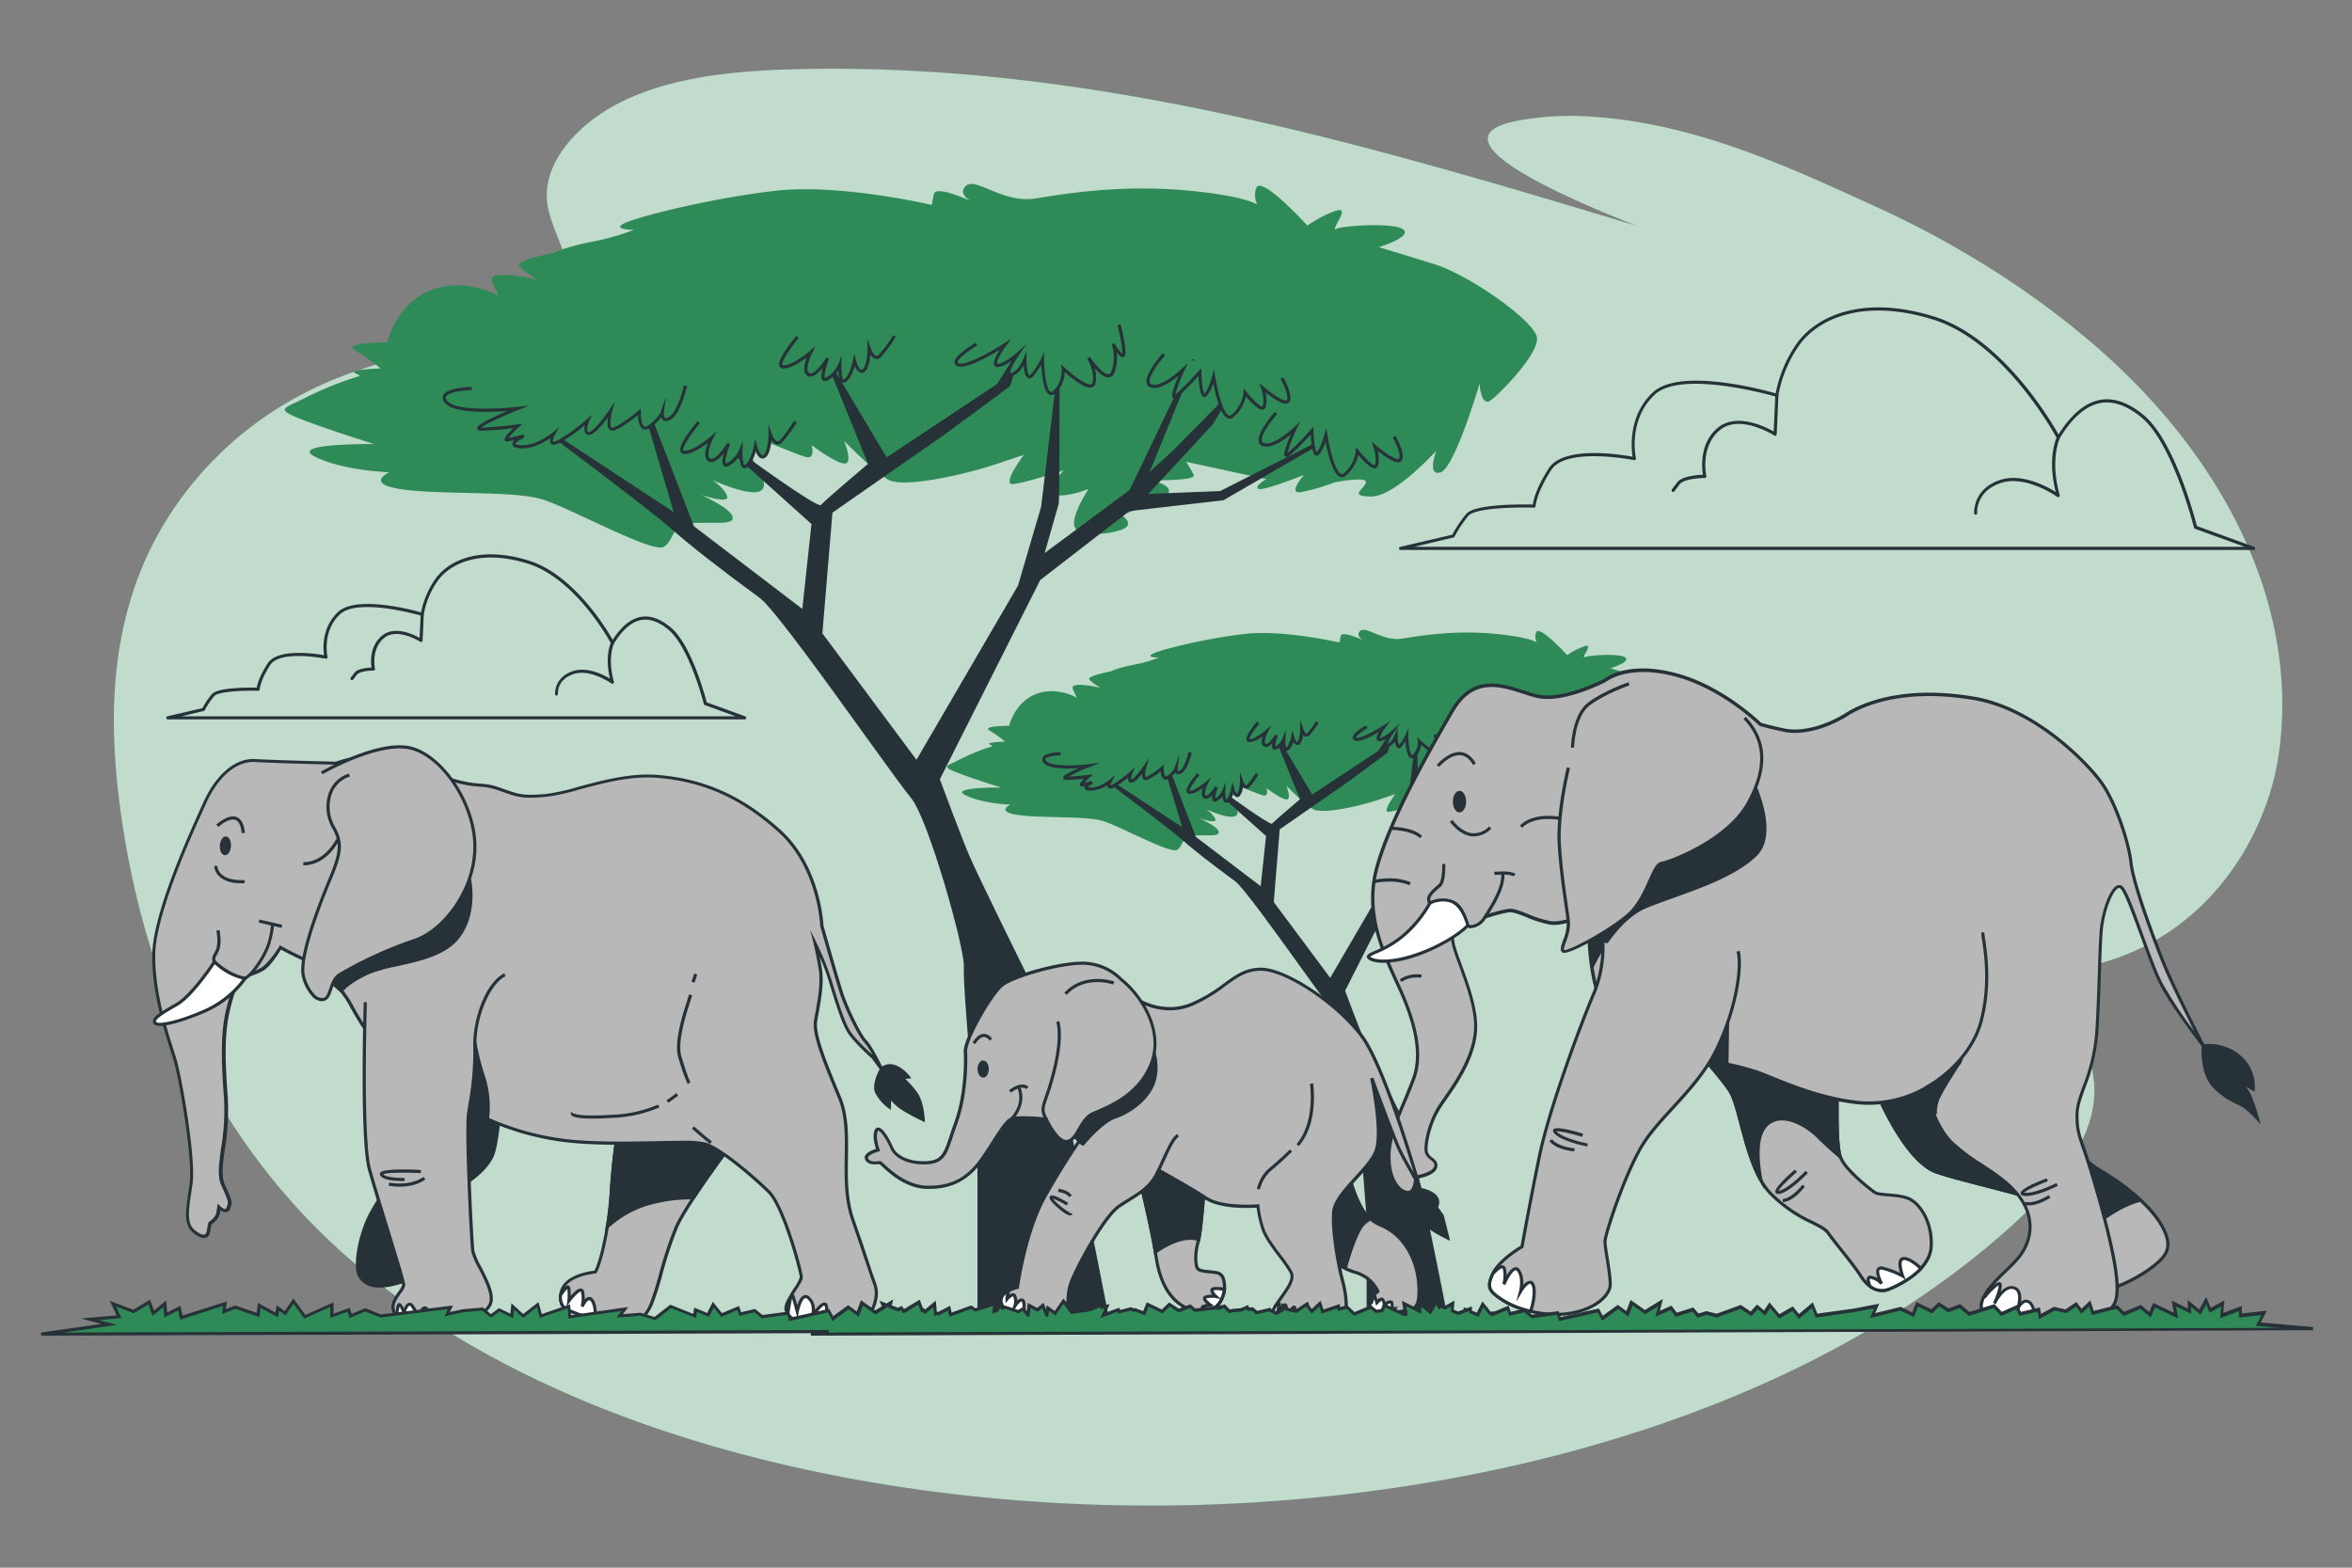 <svg xmlns="http://www.w3.org/2000/svg" viewBox="0 0 750 500"><rect x="0" y="0" width="750" height="500" fill="#808080" stroke="none"/><g id="freepik--background-simple--inject-2"><path d="M727.75,222.35c-.83-40.84-23.51-80.26-58.07-110.7-20.21-17.8-44.53-33.39-71.09-45.54C571,53.51,541.08,39.39,507.82,37.23a91.17,91.17,0,0,0-24.72,1.43c-31,6.53,30.36,29.83,38.38,33.24C435.71,46,346.94,19.6,253.18,22.08c-18.07.48-36.82,2.2-52.72,9.3s-28.19,20.78-25.82,34.35c2,11.21,12.66,23.74,2.62,32.5-2.87,2.51-6.95,4-10.94,5.28-20.51,6.6-42.65,10.06-62.08,18.45-30.08,13-50.62,36.9-60.13,62s-9.06,51.55-5.33,77.12c7,48.12,26.15,95.86,64.84,133.29,55.26,53.45,145.86,80.68,236.6,85.17C450,485,569.09,456.57,641.7,390.75c10.77-9.77,20.64-20.58,24.56-32.82s.81-26.2-11.24-34.24c-3.25-2.17-7.43-4.46-7.08-7.83.48-4.55,8.21-6.08,14.1-7,38.65-6.27,60.76-39.43,64.74-69.25A112,112,0,0,0,727.75,222.35Z" style="fill:#2E8B57"></path><path d="M727.75,222.35c-.83-40.84-23.51-80.26-58.07-110.7-20.21-17.8-44.53-33.39-71.09-45.54C571,53.51,541.08,39.39,507.82,37.23a91.17,91.17,0,0,0-24.72,1.43c-31,6.53,30.36,29.83,38.38,33.24C435.71,46,346.94,19.6,253.18,22.08c-18.07.48-36.82,2.2-52.72,9.3s-28.19,20.78-25.82,34.35c2,11.21,12.66,23.74,2.62,32.5-2.87,2.51-6.95,4-10.94,5.28-20.51,6.6-42.65,10.06-62.08,18.45-30.08,13-50.62,36.9-60.13,62s-9.06,51.55-5.33,77.12c7,48.12,26.15,95.86,64.84,133.29,55.26,53.45,145.86,80.68,236.6,85.17C450,485,569.09,456.57,641.7,390.75c10.77-9.77,20.64-20.58,24.56-32.82s.81-26.2-11.24-34.24c-3.25-2.17-7.43-4.46-7.08-7.83.48-4.55,8.21-6.08,14.1-7,38.65-6.27,60.76-39.43,64.74-69.25A112,112,0,0,0,727.75,222.35Z" style="fill:#fff;opacity:0.7"></path></g><g id="freepik--Clouds--inject-2"><path d="M718.61,175.4h-272a.5.5,0,0,1-.49-.44.5.5,0,0,1,.38-.55l16.6-3.87a40,40,0,0,1,4.44-6.62c2.71-3.25,17.89-3.07,21.24-3,.16-1.32,1-5.16,5.09-11.54,4.7-7.32,22.81-4.44,26.72-3.72-.43-2.83-1.36-13.17,6.45-20.49,8.51-8,34.92-.93,39.2.29a40.78,40.78,0,0,1,6.72-15.92c6.27-8.77,21-15.63,43.75-8.6,21.41,6.63,37,32.82,39.7,37.63,4.13-6.55,8.66-10.26,13.45-11.06,4.33-.72,9,.94,13.77,4.93,9.69,8.08,16.16,32.39,16.92,35.34l18.26,6.64a.5.5,0,0,1,.32.56A.49.49,0,0,1,718.61,175.4Zm-267.68-1H715.77l-15.84-5.76a.5.5,0,0,1-.31-.35c-.07-.27-6.81-26.86-16.66-35.07-4.56-3.8-8.93-5.39-13-4.71-4.66.77-9.11,4.58-13.21,11.32a.43.43,0,0,1-.44.24.51.51,0,0,1-.43-.27c-.16-.31-16.44-30.75-39.53-37.9-22.19-6.87-36.57-.25-42.63,8.23a40.09,40.09,0,0,0-6.64,16,.47.47,0,0,1-.23.35.49.49,0,0,1-.41.06c-.3-.08-30.11-8.79-38.78-.67s-6.05,20.15-6,20.28a.5.5,0,0,1-.13.46.53.53,0,0,1-.46.14c-.22,0-21.6-4.33-26.4,3.14s-5,11.47-5,11.51a.51.51,0,0,1-.15.36.5.5,0,0,1-.37.14c-5.08-.16-18.74,0-20.91,2.62a38.71,38.71,0,0,0-4.42,6.64.5.5,0,0,1-.34.26Z" style="fill:#263238"></path><path d="M630,164.18a.5.5,0,0,1-.5-.46c0-.07-.49-7.71,8.2-10.61,7-2.33,14.93,2,17.83,3.81-2.79-11,.25-17.31.39-17.58a.5.5,0,0,1,.89.45c0,.06-3.23,6.72,0,18.15a.5.5,0,0,1-.77.54c-.1-.07-10-7.11-18.06-4.42s-7.52,9.52-7.51,9.59a.5.5,0,0,1-.46.53Z" style="fill:#263238"></path><path d="M533.52,156.89a.5.5,0,0,1-.4-.8l1.68-2.24c1.53-2,6.43-2.38,8.22-2.43-.36-2.24-1.13-10.13,4.76-15s15.15-.34,17.81,1.2l.52-11.5a.49.49,0,0,1,.52-.48.51.51,0,0,1,.48.53l-.56,12.34a.49.49,0,0,1-.77.39c-.11-.07-11-7-17.36-1.71s-4.34,14.55-4.32,14.64a.5.5,0,0,1-.48.62c-1.81,0-6.76.36-8,2l-1.68,2.24A.51.51,0,0,1,533.52,156.89Z" style="fill:#263238"></path><path d="M237.41,229.45H53.47A.5.5,0,0,1,53,229a.51.51,0,0,1,.38-.55l11.16-2.6a27.42,27.42,0,0,1,3-4.44c1.84-2.21,11.81-2.14,14.34-2.09.16-1,.8-3.6,3.45-7.72,3.15-4.9,14.93-3.17,18-2.63-.32-2.21-.76-8.88,4.45-13.77,5.72-5.36,23.11-.84,26.49.11a28,28,0,0,1,4.55-10.66c4.26-6,14.32-10.65,29.75-5.87,14.22,4.4,24.64,21.48,26.81,25.28,2.78-4.32,5.83-6.78,9.06-7.32,3-.5,6.16.64,9.44,3.37,6.51,5.42,10.87,21.56,11.48,23.9l12.26,4.46a.49.49,0,0,1,.32.56A.5.5,0,0,1,237.41,229.45Zm-179.6-1H234.57l-9.84-3.58a.51.51,0,0,1-.32-.35c0-.18-4.59-18.11-11.21-23.63-3-2.54-5.95-3.6-8.64-3.15-3.1.51-6.07,3.06-8.82,7.58a.47.47,0,0,1-.44.24.52.52,0,0,1-.43-.27c-.11-.21-11.09-20.74-26.63-25.55-14.92-4.61-24.59-.18-28.65,5.5A26.75,26.75,0,0,0,135.13,196a.51.51,0,0,1-.64.41c-.2-.06-20.28-5.92-26.07-.49s-4,13.48-4,13.56a.5.5,0,0,1-.13.46.52.52,0,0,1-.46.14c-.14,0-14.49-2.91-17.68,2.05s-3.34,7.67-3.34,7.7a.51.51,0,0,1-.15.36.54.54,0,0,1-.36.14c-4.75-.15-12.75.19-14,1.71a27.34,27.34,0,0,0-3,4.46.48.48,0,0,1-.33.26Z" style="fill:#263238"></path><path d="M177.49,221.86a.5.5,0,0,1-.5-.46c0-.05-.34-5.34,5.65-7.34,4.54-1.51,9.65,1.06,11.86,2.39-1.74-7.28.28-11.44.37-11.62a.5.5,0,1,1,.89.45s-2.15,4.5,0,12.15a.51.51,0,0,1-.78.55c-.06,0-6.69-4.76-12.06-3s-5,6.13-5,6.32a.5.5,0,0,1-.46.53Z" style="fill:#263238"></path><path d="M112.25,216.93a.45.45,0,0,1-.29-.1.5.5,0,0,1-.11-.7l1.14-1.51c1-1.37,4.14-1.65,5.49-1.71-.27-1.74-.64-6.84,3.32-10.14s9.92-.49,12,.67l.34-7.51a.5.5,0,1,1,1,0l-.38,8.34a.49.49,0,0,1-.27.42.52.52,0,0,1-.5,0c-.07-.05-7.33-4.69-11.54-1.18s-2.89,9.68-2.87,9.74a.51.51,0,0,1-.1.43.49.49,0,0,1-.39.19c-1.66,0-4.57.36-5.29,1.32l-1.14,1.51A.48.48,0,0,1,112.25,216.93Z" style="fill:#263238"></path></g><g id="freepik--Trees--inject-2"><path d="M354.25,214.11s-7.54,1.47-6.91,2.52,3.56,2.72,3.56,2.72-10-2.31-8.79.42l1.25,2.72s-6.49-3.77-13.19-1.05-8.38,10.05-8.38,10.05-8.79,0-6.28,1.47a44.37,44.37,0,0,1,5,3.56s-6.08.21-5,.84l1.05.63a65.43,65.43,0,0,0-10.05,4c-4.4,2.31-6.49,2.31-1.89,4.19s14.66,5,14.66,5-17-.21-11.31,2.51,14.24,2.93,14.24,2.93-5,2.31,2.73,3.35,21.35.21,26.8,1.89,21.32,10.46,23.54,9.21,1.17-4.4,5.78-4.6,7.95.41,7.54-1.26-6.08-4.19-6.08-4.19,5.66,1.89,5,.21-2.93-3.14-2.93-3.14,10.26,4.82,10.05.84S386.29,247,386.29,247s14.66,6.28,16.54,6.7,1.05-2.3,1.05-2.3,4.4,3.35,6.28,3.56,0-4.4,0-4.4,5.66,5.86,8.59,7.54,14.87-1,20.52-2.93l5.66-1.89s-4.4,5.87-2.1,5.66,9.84-2.73,9.84-2.73-4.6,4.61-1.67,4.82a17.26,17.26,0,0,0,6.49-1.26s-3.47,5.21-2.72,7.33,7.12,1.47,9.42.42-.42-2.72-.42-2.72,8.8-2.72,9.22-4.4-3.77-2.3-3.77-2.3,9.21.21,8.58-1-1.46-2.51-1.46-2.51l15.49,3.35s-2.51,1.47-1.46,1.88,8.79-2.72,8.79-2.72-3.35,3.77-.63,3.35a39.1,39.1,0,0,0,6.5-1.88s6.28-1.26,6.07,0-3.56,2.72,1,2.72,12.56-8.8,12.56-8.8-1.88,5,.84,4.19,7.54-17.17,7.54-17.17.21,4.82,2.3,3.14,9-8.79,8.8-11.93-13-12.15-19.69-14.24-10.89-3.35-10.89-3.35,6.28-1.89,4.82-3.35-11.52-.84-13-.21,2.73-4.19.21-3.56a23.22,23.22,0,0,0-5.86,2.93s-8.79-9.64-9.84-7.33,1.05,4.81,1.05,4.81,2.3-2.3-11.73-4-25.55.21-32,1.25-11.73-4.4-13.61-2.3,3.14,3.77,3.14,3.77-8.8-4.4-9.21-2.3l-.42,2.09s-17.8-4.19-30.37-2.72-26.59,5-29.11,6.28,1.89,1.26,1.89,1.26a45.79,45.79,0,0,1-8.17,2.3C356.14,213.07,354.25,214.11,354.25,214.11Z" style="fill:#2E8B57"></path><path d="M352,248.05s20.55,15.27,25.29,19.49,12.9,10.27,16.86,13.17,26.07,35,29.23,38.72,10.54,29.24,10.28,32.93,2.63,34,2.63,37.14V420h24.76s-10.8-56-14-62.34-11.33-22.91-12.91-26.6-5.79-15-5.79-15l19.49-38.73,17.39-13.43,18.17-2.11,19.49-11.32L483,260.54l-14.69.59,12.91-13.95,3-4.9L474,252.67l-5.49,5.05,9.35-22.86-12.17,25.38L448.43,273s2.82-9.8,3-10.39.15-24.05.15-24.05l-3,24.79-4.45,15.29-19.89,34.13-18.56-24.92,1.94-23.61,22-15.29,12.47-9.2,1.78-6.09L440,239.76l-21.67,14.4-11-18.41,7.86,19.3s-8.46,7.12-9.35,8.16-20.48-13.65-20.48-13.65l18.85,16.92-1.84,17.11L380.9,267.22l-10.39-26.87L377.78,265Z" style="fill:#263238"></path><path d="M461.66,420.46H435.79v-31c0-1.26-.47-7-1-13.55-.83-10-1.77-21.39-1.61-23.63.27-3.77-7.28-29.2-10.16-32.57-1.09-1.28-4.35-5.81-8.48-11.54-7.65-10.66-18.14-25.24-20.67-27.1-7.64-5.6-13.48-10.17-16.89-13.2-4.68-4.15-25-19.31-25.26-19.46l.57-.82,24.65,16.19L370,240.5l1-.33,10.33,26.74L402,282.65l1.72-16L385,249.93l.63-.77c8.57,6.42,18.31,13.25,19.93,13.59,1.23-1.27,7.57-6.64,9-7.85l-7.72-19,.89-.44,10.71,17.95,21.15-14,5.7-9-2.83,9.65-12.6,9.3-21.79,15.16-1.89,23.19,18,24.17,19.47-33.43,4.44-15.23,2.95-24.71,1,.06c0,5.52,0,23.56-.17,24.17-.11.46-1.77,6.24-2.56,9l15.93-11.82,12.12-25.26.91.4-8.5,20.79,3.84-3.54,13.22-13.41-5.24,8.63-12.09,13.06,13.37-.54L502.71,250l.47.88L483.5,262.24l-18,2.09-17.18,13.28L428.93,316c.58,1.54,4.27,11.42,5.71,14.78,1.57,3.65,9.75,20.29,12.9,26.58s13.56,60.17,14,62.46Zm-24.87-1h23.66c-1.18-6-10.89-55.77-13.81-61.61-3.15-6.3-11.34-23-12.92-26.63s-5.76-14.93-5.8-15l-.08-.21.1-.19L447.49,277l17.58-13.59.14,0,18.07-2.09,4-2.34L483,261l-15.9.64,13.7-14.8.73-1.21L474.32,253l-7.16,6.58,3.76-9.19-4.87,10.16-.1.07-18.41,13.65.41-1.42c0-.1,2.82-9.8,3-10.37s.11-7.92.13-15.47l-2,16.39-4.52,15.48-20.27,34.79L405.17,288l2-24,22.16-15.42,12.32-9.09.73-2.52-2.1,3.24-22.11,14.68-7.86-13.17,5.51,13.51-.28.23c-2.35,2-8.59,7.28-9.3,8.11-.29.34-.92,1.09-12.86-7.48l11.38,10.21-2,18.25-22.28-17-.05-.13-6-15.5,4.21,14.26-13.84-9.09c5.27,4,10.67,8.19,12.81,10.09,3.39,3,9.21,7.56,16.82,13.14,2.66,1.95,12.77,16,20.9,27.32,3.94,5.49,7.35,10.24,8.42,11.48,3.3,3.85,10.65,29.72,10.4,33.29-.16,2.16.82,14,1.61,23.47.55,6.62,1,12.34,1,13.64Z" style="fill:#263238"></path><path d="M338.2,240.38s-7.13.15-4.9,2.67,13.8,1.19,13.8,1.19-10.39,4.15-6.83,4,6.83-.59,6.83-.59-3.26,3-1.93,2.67,3.12-.74,3.12-.74-3.86,1.78-.74,2.08,6.53-2.52,6.53-2.52-1.64,3,1,1.48a36.13,36.13,0,0,0,5.49-4s-1,2.38.15,2.53,4.3-4.46,4.3-4.46-1.19,4.16.59,3.56,4.9-3.26,4.9-3.26-.15,4.3,1.93,2.82A6.56,6.56,0,0,0,375,245s-.29,2.23,1.49,1.19,3-6.24,3-6.24" style="fill:#2E8B57"></path><path d="M348,252.18l-.52,0c-.42,0-1.53-.15-1.66-.92a.93.93,0,0,1,.12-.58l-.68.15c-.55.12-.77-.13-.86-.3s-.31-.6,1.25-2.18c-1.3.14-3.29.33-5.37.41-.34,0-1.13,0-1.26-.55-.07-.35-.2-1,4.91-3.18-3.71.21-9.4.21-11-1.63a1.59,1.59,0,0,1-.45-1.73c.7-1.59,4.88-1.75,5.72-1.77l0,1c-2.09,0-4.53.5-4.82,1.17-.08.19.11.47.28.67,1.69,1.91,10.23,1.38,13.37,1l3.72-.43-3.47,1.39a61.59,61.59,0,0,0-6.63,3c3.34-.16,6.34-.57,6.37-.57l1.6-.22L347.44,248a21.11,21.11,0,0,0-1.64,1.65l2.37-.57.33.93a6.17,6.17,0,0,0-1.59,1,2.89,2.89,0,0,0,.68.12c2.89.28,6.14-2.38,6.17-2.41l2-1.66-1.25,2.29a3.65,3.65,0,0,0-.43,1.14,2.67,2.67,0,0,0,.78-.34,36.27,36.27,0,0,0,5.4-3.94l1.71-1.53-.91,2.1a3.08,3.08,0,0,0-.33,1.79c.59,0,2.37-1.94,3.91-4.2l1.75-2.58-.86,3c-.41,1.45-.46,2.82-.23,3,0,0,.07,0,.19,0,1.67-.56,4.7-3.14,4.73-3.17l.86-.74,0,1.14c0,1.08.18,2.39.56,2.59.16.08.46-.11.58-.2a6.34,6.34,0,0,0,2.34-2.57l1.57-4.44-.6,4.66a1.31,1.31,0,0,0,.13.89s.21,0,.61-.2c1.3-.76,2.41-4.52,2.73-5.91l1,.22c-.13.56-1.3,5.44-3.21,6.56a1.54,1.54,0,0,1-1.67.17,1,1,0,0,1-.34-.38,9.91,9.91,0,0,1-2,1.82,1.48,1.48,0,0,1-1.63.26c-.74-.39-1-1.56-1.06-2.46a17.93,17.93,0,0,1-4.27,2.71,1.1,1.1,0,0,1-1.19-.2,2.3,2.3,0,0,1-.44-1.77c-1.13,1.45-2.57,3-3.49,2.88a1,1,0,0,1-.82-.54,1.84,1.84,0,0,1-.17-1.06,32.46,32.46,0,0,1-4.34,3c-.67.37-1.51.74-2,.23a1,1,0,0,1-.25-.85A10.17,10.17,0,0,1,348,252.18Z" style="fill:#263238"></path><path d="M401.23,230.41s-4.75,5.64-2.82,5.79,5.35-2.82,5.35-2.82-1.78,3.56-.45,4.3,3.71-3.11,3.71-3.11-1.93,4.89-.15,4a5.85,5.85,0,0,0,2.53-2.82s-.15,4,1,3.12,1.78-3.86,1.78-3.86.74,2.82,1.78,1.93,1-4.3,1-4.3.89,2.67,2.07,1.48a27.48,27.48,0,0,0,2.82-3.86" style="fill:#2E8B57"></path><path d="M410.12,239.5a.92.92,0,0,1-.38-.09c-.49-.26-.71-1.06-.8-1.93A5.48,5.48,0,0,1,407.1,239a1,1,0,0,1-1.16-.05,2.12,2.12,0,0,1-.22-1.86c-.84.85-1.81,1.48-2.65,1-1-.56-.83-2-.47-3.21-1.22.87-3,1.88-4.22,1.79a1,1,0,0,1-.85-.56c-.53-1.27,2.15-4.66,3.32-6l.77.64c-1.83,2.18-3.31,4.52-3.16,5,1.38.1,4.06-2,5-2.75l1.9-1.65-1.13,2.25c-.64,1.28-1.24,3.32-.65,3.65s2-1.31,3.05-2.95l.89.45a10.33,10.33,0,0,0-.87,3.39h0a5.35,5.35,0,0,0,2.28-2.56l1.07-2.75-.1,3a8,8,0,0,0,.26,2.67c.86-.73,1.42-2.78,1.57-3.53l.42-2.11.55,2.08c.24.89.69,1.7.89,1.73.71-.59,1-2.74,1-4v-3.06l1,2.9c.19.55.62,1.36,1,1.44.07,0,.17,0,.29-.15a27.46,27.46,0,0,0,2.75-3.77l.85.52a27.89,27.89,0,0,1-2.89,3.95,1.26,1.26,0,0,1-1.23.42,1.61,1.61,0,0,1-.82-.52,4.94,4.94,0,0,1-1.1,2.95,1.06,1.06,0,0,1-1,.25,1.94,1.94,0,0,1-1-1,5.7,5.7,0,0,1-1.56,2.67A1.08,1.08,0,0,1,410.12,239.5Z" style="fill:#263238"></path><path d="M382.08,247s-4.75,5.64-2.82,5.79,5.34-2.82,5.34-2.82-1.78,3.56-.45,4.31,3.71-3.12,3.71-3.12-1.93,4.9-.14,4a5.8,5.8,0,0,0,2.52-2.82s-.15,4,1,3.11,1.78-3.85,1.78-3.85.74,2.82,1.78,1.92,1-4.3,1-4.3.89,2.67,2.08,1.48a27.86,27.86,0,0,0,2.82-3.85" style="fill:#2E8B57"></path><path d="M391,256a.79.79,0,0,1-.38-.09c-.49-.26-.71-1.06-.8-1.92a5.47,5.47,0,0,1-1.84,1.53.93.93,0,0,1-1.15-.05c-.36-.32-.38-1-.23-1.86-.83.86-1.81,1.48-2.65,1-1-.55-.83-2-.46-3.2-1.23.87-3,1.89-4.23,1.78a.91.91,0,0,1-.84-.56c-.54-1.27,2.14-4.65,3.31-6.05l.77.65c-1.83,2.17-3.31,4.52-3.16,5,1.39,0,4.07-2,5-2.75l1.9-1.65-1.12,2.25c-.64,1.28-1.24,3.31-.65,3.64s2-1.31,3-2.94l.89.44a10.7,10.7,0,0,0-.87,3.4l0,0a5.33,5.33,0,0,0,2.28-2.55l1.08-2.76-.11,3A7.91,7.91,0,0,0,391,255c.86-.73,1.42-2.77,1.57-3.52l.42-2.11.55,2.08a3.25,3.25,0,0,0,.9,1.73c.7-.59.94-2.75.94-4v-3.05l1,2.89c.19.56.62,1.37,1,1.44.08,0,.17,0,.29-.15a27.46,27.46,0,0,0,2.75-3.77l.85.53a26.83,26.83,0,0,1-2.89,4,1.29,1.29,0,0,1-1.23.42,1.62,1.62,0,0,1-.81-.53,5.07,5.07,0,0,1-1.1,3,1.1,1.1,0,0,1-1,.24,1.94,1.94,0,0,1-1-1,5.68,5.68,0,0,1-1.57,2.66A1,1,0,0,1,391,256Z" style="fill:#263238"></path><path d="M435.82,231.75s-5.5,3.26-3.57,4,9.06-3.86,9.06-3.86-2.82,3.86-1.49,4,4-2.23,4-2.23-3,4.31-1.34,4,2.68-3,2.68-3,0,4.9,1.48,3a16.32,16.32,0,0,0,1.93-3s.15,8.17,2.23,6.39a5.79,5.79,0,0,0,1.78-4.61s5.34,5,5.93,2.82-1-4.89-1-4.89,3.71,5.49,4.74,2.67a8,8,0,0,0,0-5.34s1.93,3.26,2.08,1.92-.89-5.64-.89-5.64" style="fill:#2E8B57"></path><path d="M450.25,241.85a1.09,1.09,0,0,1-.43-.09c-1.11-.5-1.52-3.3-1.66-5.32-.29.43-.65.95-1.11,1.55s-.85.74-1.28.6-.87-1.07-1-2.08a3.69,3.69,0,0,1-2.19,1.66.84.84,0,0,1-.94-.33c-.29-.45,0-1.29.43-2.22a4.22,4.22,0,0,1-2.3.78.85.85,0,0,1-.72-.51c-.24-.54.12-1.48.63-2.41-2.37,1.39-6.1,3.32-7.61,2.74a1,1,0,0,1-.72-.87c-.12-1.31,2.91-3.26,4.21-4l.51.85c-1.93,1.15-3.68,2.6-3.73,3.08l.09,0c1.16.45,5.74-2,8.61-3.82L443.3,230l-1.59,2.18a10.12,10.12,0,0,0-1.75,3.22c.82,0,2.54-1.22,3.54-2.11l3.08-2.74-2.34,3.4a13.42,13.42,0,0,0-1.72,3.19c1.09-.34,1.93-2,2.18-2.62l1-2.48v2.66a8,8,0,0,0,.4,2.87,1.35,1.35,0,0,0,.18-.2,15.53,15.53,0,0,0,1.87-2.86l.92-2.11,0,2.29c.05,2.74.52,5.86,1.15,6.15a.44.44,0,0,0,.25-.13,5.28,5.28,0,0,0,1.61-4.17l-.13-1.34,1,.92c1.82,1.72,4.24,3.44,5,3.24,0,0,.09,0,.13-.18.53-2-1-4.49-1-4.51l.84-.54c.93,1.37,2.67,3.35,3.46,3.25.16,0,.3-.18.41-.47a7.47,7.47,0,0,0,0-5l.9-.45a13,13,0,0,0,1.14,1.66,36.14,36.14,0,0,0-.87-5l1-.23c.11.45,1,4.43.9,5.81-.06.56-.38.71-.57.75s-.46.1-1.06-.52a8,8,0,0,1-.48,3.3,1.49,1.49,0,0,1-1.21,1.12,3.43,3.43,0,0,1-2.45-1.29,5.48,5.48,0,0,1,0,2.35,1.19,1.19,0,0,1-.83.89c-1.3.36-3.71-1.5-5.12-2.73a5.84,5.84,0,0,1-1.93,3.88A1.35,1.35,0,0,1,450.25,241.85Z" style="fill:#263238"></path><path d="M472,233.82s-4.6,5.2-2.52,6.09,6.23-3.12,6.23-3.12-2.52,5.49-1.63,5.2,4.9-4.75,4.9-4.75.14,5.19,1,4.45,1.63-3.56,1.63-3.56,1.48,9.5,3.71,7.57a7,7,0,0,0,2.37-4.46s3.27,4.16,3.71,2.68a7,7,0,0,0-.29-3.57s4.15,3.57,4.89,2.53-1.18-4.46-1.18-4.46" style="fill:#2E8B57"></path><path d="M484.8,246.46a1.32,1.32,0,0,1-.43-.08c-1.4-.51-2.34-3.94-2.83-6.25a5.21,5.21,0,0,1-1.17,1.94.71.71,0,0,1-.78.13c-.54-.24-.89-1.5-1-3.73-1.34,1.45-3.54,3.74-4.29,4a.65.65,0,0,1-.68-.16c-.17-.19-.49-.55.82-3.72-1.49,1.14-3.64,2.41-5.1,1.79a1.3,1.3,0,0,1-.8-1c-.41-1.8,2.55-5.25,3.15-5.93l.74.66c-1.34,1.52-3.13,4.09-2.92,5a.35.35,0,0,0,.22.25c1.29.55,4.18-1.56,5.69-3l1.91-1.84L476.2,237a37.59,37.59,0,0,0-1.63,4.06,57.3,57.3,0,0,0,4.06-4.16l.84-.93,0,1.25a18.47,18.47,0,0,0,.43,3.84,10.87,10.87,0,0,0,1.25-3.06l.61-2.31.37,2.36c.52,3.3,1.64,7.06,2.54,7.39.05,0,.15.05.35-.12a6.47,6.47,0,0,0,2.2-4.11l.08-1.31.82,1a11,11,0,0,0,2.85,2.78,6.78,6.78,0,0,0-.3-3.2l-.63-1.77L491.5,240c1.77,1.52,3.76,2.76,4.2,2.59.3-.44-.39-2.37-1.25-3.89l.87-.49c.49.86,2,3.78,1.16,5a1,1,0,0,1-.68.39c-.95.11-2.62-1-3.78-1.89a5.69,5.69,0,0,1-.07,2.39.87.87,0,0,1-.68.66c-.86.17-2.2-1.15-3.22-2.33a7.53,7.53,0,0,1-2.33,3.68A1.43,1.43,0,0,1,484.8,246.46Z" style="fill:#263238"></path><path d="M493.73,245.16s-4.6,5.19-2.52,6.08,6.23-3.12,6.23-3.12-2.52,5.5-1.63,5.2,4.9-4.75,4.9-4.75.14,5.19,1,4.45,1.64-3.56,1.64-3.56,1.48,9.5,3.71,7.57a7,7,0,0,0,2.37-4.45s3.27,4.15,3.71,2.67a6.9,6.9,0,0,0-.29-3.56s4.15,3.56,4.89,2.52-1.18-4.45-1.18-4.45" style="fill:#2E8B57"></path><path d="M506.5,257.79a1.1,1.1,0,0,1-.43-.08c-1.4-.51-2.34-3.93-2.83-6.25a5.35,5.35,0,0,1-1.18,1.95.71.71,0,0,1-.77.12c-.54-.24-.89-1.5-1-3.73-1.34,1.45-3.54,3.74-4.29,4a.63.63,0,0,1-.68-.16c-.17-.19-.49-.55.82-3.72-1.49,1.14-3.63,2.42-5.1,1.79a1.3,1.3,0,0,1-.8-.95c-.41-1.8,2.55-5.25,3.15-5.93l.74.67c-1.34,1.51-3.13,4.08-2.92,5a.34.34,0,0,0,.22.25c1.29.55,4.18-1.56,5.69-3l1.91-1.83-1.11,2.4a39.41,39.41,0,0,0-1.62,4.06,57.3,57.3,0,0,0,4.06-4.16l.84-.92,0,1.25a18.36,18.36,0,0,0,.43,3.83,10.87,10.87,0,0,0,1.25-3.06l.61-2.31.37,2.36c.52,3.3,1.63,7.06,2.54,7.39,0,0,.15.06.35-.12a6.5,6.5,0,0,0,2.2-4.11l.09-1.3.81,1a10.87,10.87,0,0,0,2.85,2.78,6.78,6.78,0,0,0-.3-3.2l-.63-1.76,1.42,1.22c1.77,1.51,3.76,2.74,4.2,2.58.3-.44-.39-2.37-1.25-3.89l.87-.49c.49.87,2,3.78,1.16,5a1,1,0,0,1-.68.39c-1,.12-2.62-1-3.79-1.89a5.52,5.52,0,0,1-.06,2.39.87.87,0,0,1-.68.66c-.86.16-2.2-1.15-3.22-2.33a7.55,7.55,0,0,1-2.33,3.69A1.41,1.41,0,0,1,506.5,257.79Z" style="fill:#263238"></path><path d="M176.93,80.55S164.5,83,165.53,84.7s5.87,4.49,5.87,4.49-16.57-3.8-14.5.69L159,94.36s-10.7-6.21-21.75-1.72-13.81,16.57-13.81,16.57-14.5,0-10.36,2.42a72.25,72.25,0,0,1,8.29,5.87s-10,.34-8.29,1.38l1.73,1a108.22,108.22,0,0,0-16.58,6.56c-7.25,3.79-10.7,3.79-3.1,6.9s24.16,8.29,24.16,8.29-28-.35-18.64,4.14,23.48,4.84,23.48,4.84-8.29,3.79,4.49,5.52,35.22.35,44.19,3.11,35.15,17.25,38.81,15.18,1.94-7.24,9.53-7.59,13.12.69,12.43-2.07-10-6.9-10-6.9,9.32,3.1,8.29.34-4.84-5.18-4.84-5.18,16.92,7.94,16.58,1.38-13.82-19.68-13.82-19.68,24.17,10.36,27.28,11.05,1.73-3.8,1.73-3.8,7.25,5.53,10.36,5.87,0-7.25,0-7.25,9.32,9.67,14.15,12.43,24.52-1.72,33.84-4.83l9.32-3.11s-7.25,9.67-3.45,9.32S339.21,150,339.21,150s-7.6,7.6-2.76,8,10.7-2.08,10.7-2.08-5.73,8.58-4.49,12.09,11.74,2.42,15.54.69-.69-4.49-.69-4.49,14.5-4.49,15.19-7.25-6.21-3.8-6.21-3.8,15.19.35,14.15-1.72a42.36,42.36,0,0,0-2.42-4.15l25.56,5.53s-4.15,2.41-2.42,3.1,14.5-4.48,14.5-4.48-5.52,6.21-1,5.52a64,64,0,0,0,10.71-3.11s10.36-2.07,10,0-5.87,4.49,1.73,4.49S458,143.74,458,143.74s-3.1,8.29,1.39,6.91,12.43-28.32,12.43-28.32.34,7.94,3.79,5.18,14.85-14.5,14.51-19.68-21.41-20-32.46-23.48-18-5.52-18-5.52,10.36-3.11,7.95-5.53-19-1.38-21.41-.34,4.49-6.91.34-5.87-9.66,4.83-9.66,4.83S402.39,56,400.67,59.84s1.72,7.94,1.72,7.94,3.8-3.8-19.33-6.56-42.13.34-52.83,2.07S310.9,56,307.79,59.49,313,65.71,313,65.71s-14.5-7.25-15.2-3.8l-.69,3.45s-29.34-6.9-50.06-4.49-43.85,8.29-48,10.36,3.11,2.07,3.11,2.07a74.87,74.87,0,0,1-13.46,3.8C180,78.83,176.93,80.55,176.93,80.55Z" style="fill:#2E8B57"></path><path d="M173.21,136.5s33.88,25.19,41.7,32.14,21.28,16.94,27.79,21.72,43,57.76,48.21,63.84,17.38,48.21,16.94,54.29,4.34,56,4.34,61.24V420H353s-17.81-92.36-23-102.78-18.67-37.79-21.28-43.87-9.55-24.75-9.55-24.75l32.14-63.85L360,162.56l30-3.47,32.14-18.68L389.23,157.1l-24.22,1,21.29-23,4.89-8.08L374.3,144.13l-9.05,8.32,15.42-37.68L360.6,156.61l-28.39,21s4.65-16.15,4.9-17.13.24-39.65.24-39.65l-4.89,40.87L325.12,187l-32.8,56.28-30.59-41.09,3.18-38.93L301.13,138l20.56-15.17,2.94-10-6.37,10-35.73,23.74-18.11-30.35,13,31.82S263.45,159.79,262,161.51,228.21,139,228.21,139l31.08,27.9-3.05,28.21-35.38-27-17.13-44.29,12,40.62Z" style="fill:#263238"></path><path d="M353.63,420.46H311.69V369.73c0-2.08-.77-11.48-1.68-22.36-1.37-16.52-2.92-35.25-2.66-38.91.42-5.8-11.48-47.71-16.82-53.93-1.8-2.1-7.17-9.57-14-19-12.64-17.57-29.95-41.65-34.16-44.74-12.6-9.24-22.22-16.75-27.84-21.74-7.71-6.86-41.32-31.87-41.66-32.12l.58-.82,41.37,27.2L203.25,124l.95-.32,17.08,44.16,34.56,26.37,2.92-27.08-30.89-27.73.63-.77c11.67,8.75,30.85,22.49,33.17,22.51,1.69-1.85,13.13-11.52,15.12-13.2L264,116.42l.89-.44,17.84,29.89,35.21-23.39,8.2-12.93-4,13.59-20.69,15.28-36,25.08L262.24,202l30,40.34,32.38-55.58L332,161.61l4.87-40.79,1,.06c0,6.47,0,38.78-.26,39.77-.2.81-3.34,11.74-4.49,15.73l27.1-20.1,20-41.73.91.4-14.57,35.62,7.41-6.81,19.86-20.15-7.17,11.81-20.47,22.11,22.91-.92L421.85,140l.48.88L390.1,159.57H390L360.17,163,331.7,185l-32,63.55c.76,2,7,18.87,9.47,24.53,2.57,6,16.08,33.45,21.27,43.84s22.33,99.13,23.06,102.9Zm-40.94-1h39.73c-1.55-8-18-92.25-22.87-102.06-4.78-9.57-18.58-37.56-21.29-43.89-2.58-6-9.49-24.59-9.56-24.78l-.08-.2.1-.2,32.19-63.94,28.86-22.31,30-3.48,16.67-9.69-17.2,8.69-25.43,1,22.07-23.86,2.66-4.38-13.89,14.09-10.72,9.86,9.83-24L361,156.94l-29.68,22,.41-1.42c0-.16,4.65-16.15,4.89-17.11s.21-16.89.23-31.1l-3.9,32.5-7.4,25.4-33.18,56.94L261.21,202.3l0-.19,3.2-39.17,36.42-25.34,20.41-15.06,1.89-6.47-4.61,7.19-36.17,24-15-25.12,10.62,26-.28.23c-.14.12-13.94,11.74-15.36,13.4-.49.57-1.22,1.42-18.11-10.53-2.76-2-5.52-4-8-5.72l23.52,21.11L256.65,196l-36.2-27.61-12.79-33.06,8.93,30.24-30.16-19.82c10.47,7.9,24.21,18.39,28.81,22.48,5.59,5,15.19,12.47,27.76,21.68,4.34,3.19,21.7,27.34,34.38,45,6.51,9.06,12.14,16.89,13.91,19,5.41,6.31,17.48,48.78,17.06,54.65-.26,3.58,1.36,23.09,2.66,38.76.9,10.9,1.68,20.32,1.68,22.44Z" style="fill:#263238"></path><path d="M150.45,123.86s-11.74.25-8.07,4.41,22.76,1.95,22.76,1.95-17.13,6.86-11.26,6.61,11.26-1,11.26-1-5.39,4.9-3.19,4.41,5.14-1.23,5.14-1.23-6.36,2.94-1.22,3.43,10.77-4.16,10.77-4.16-2.69,4.89,1.71,2.45a60.19,60.19,0,0,0,9.06-6.61s-1.72,3.92.24,4.16,7.1-7.34,7.1-7.34-2,6.85,1,5.87,8.07-5.38,8.07-5.38-.24,7.09,3.18,4.65,4.16-4.65,4.16-4.65-.49,3.67,2.45,2,4.9-10.28,4.9-10.28" style="fill:#2E8B57"></path><path d="M166.65,143c-.28,0-.55,0-.83,0-1-.1-2.28-.32-2.44-1.24a1.75,1.75,0,0,1,.76-1.45l-2.08.48c-.66.14-.94-.1-1.06-.33s-.45-.88,2.67-3.88c-2,.23-5.8.63-9.77.79-.51,0-1.58.07-1.73-.66-.08-.37-.31-1.45,9.68-5.64-5.71.43-17,.81-19.85-2.43a2.35,2.35,0,0,1-.69-2.52c1.09-2.48,8.31-2.7,9.13-2.72l0,1c-2.85.06-7.6.69-8.23,2.13-.17.38,0,.86.52,1.45,2.87,3.25,17.09,2.39,22.33,1.79l3.72-.43-3.48,1.39c-5.13,2.05-10.63,4.58-11.92,5.64h.46c5.78-.24,11.16-1,11.21-1l1.59-.22-1.19,1.08a29.05,29.05,0,0,0-3.32,3.48c2.13-.48,4.79-1.14,4.82-1.15l.33.94c-1.5.69-2.93,1.7-2.93,2.07h0s.19.27,1.55.4c4.88.46,10.34-4,10.4-4.05l2-1.66-1.25,2.29a4.16,4.16,0,0,0-.72,2.37s.33.19,1.75-.6a59.89,59.89,0,0,0,9-6.54l1.71-1.53-.92,2.1c-.42,1-.87,2.63-.52,3.24a.44.44,0,0,0,.37.22c1,.11,4.23-3.6,6.62-7.12l1.76-2.59-.86,3c-.52,1.8-.95,4.61-.3,5.23,0,0,.19.18.64,0,2.81-.94,7.86-5.25,7.91-5.29l.86-.74,0,1.13c-.05,1.63.25,4.12,1.1,4.58.31.16.74,0,1.29-.35,3.23-2.3,4-4.38,4-4.4l1.6-4.65-.63,4.87c-.07.57,0,1.54.35,1.78s.72.05,1.35-.32c2.25-1.31,4.13-7.63,4.66-10l1,.22c-.08.36-2,8.8-5.13,10.6-1,.58-1.81.68-2.4.28a1.77,1.77,0,0,1-.68-1,14.62,14.62,0,0,1-3.49,3.37,2.14,2.14,0,0,1-2.34.42c-1.25-.67-1.55-3-1.62-4.42-1.58,1.3-5.11,4-7.43,4.81a1.52,1.52,0,0,1-1.64-.26c-.75-.71-.71-2.37-.5-3.81-1.81,2.44-4.58,5.77-6.15,5.56a1.46,1.46,0,0,1-1.12-.73,3.55,3.55,0,0,1-.09-2.4,54.8,54.8,0,0,1-7.79,5.51c-.93.52-2.25,1.13-2.94.44a1.89,1.89,0,0,1-.18-1.85C173.56,141.05,170.1,143,166.65,143Z" style="fill:#263238"></path><path d="M254.39,107.42s-7.83,9.3-4.65,9.55,8.81-4.65,8.81-4.65-2.94,5.87-.73,7.09,6.11-5.13,6.11-5.13-3.18,8.07-.24,6.6a9.57,9.57,0,0,0,4.16-4.65s-.24,6.61,1.71,5.14S272.5,115,272.5,115s1.22,4.65,2.94,3.18,1.71-7.1,1.71-7.1,1.47,4.41,3.43,2.45a46.31,46.31,0,0,0,4.65-6.36" style="fill:#2E8B57"></path><path d="M269,122.09a1,1,0,0,1-.47-.12c-.85-.45-1.13-2.26-1.21-3.79a9.13,9.13,0,0,1-3.45,3.15c-.8.4-1.27.21-1.53,0-.67-.61-.44-2.32,0-4-1.42,1.72-3.32,3.4-4.82,2.56-1.73-1-1-3.9-.27-5.89-2,1.47-5.3,3.69-7.6,3.51a1.2,1.2,0,0,1-1.11-.73c-.83-2,3.94-7.88,5.42-9.64l.76.65c-2.85,3.38-5.67,7.63-5.26,8.6,0,0,0,.1.27.12,2.45.18,6.92-3.21,8.44-4.53l1.9-1.65L259,112.54c-.89,1.78-2.29,5.69-.94,6.44s3.93-2.49,5.45-5l.89.45c-1.12,2.84-1.76,5.75-1.35,6.1h0a1,1,0,0,0,.39-.12,9.1,9.1,0,0,0,3.91-4.39l1.08-2.77-.11,3c-.09,2.34.23,4.6.68,4.83,0,0,.1,0,.23-.11,1.48-1.11,2.49-4.75,2.75-6.06l.42-2.11.55,2.08c.31,1.16,1,2.88,1.69,3.08.06,0,.2.06.44-.15,1.26-1.08,1.54-5.21,1.54-6.72V108l1,2.91c.31.91,1.07,2.41,1.81,2.59.09,0,.37.08.79-.34a45.05,45.05,0,0,0,4.58-6.27l.85.52a45,45,0,0,1-4.72,6.46,1.8,1.8,0,0,1-1.73.6,3,3,0,0,1-1.64-1.4c-.17,1.86-.61,4.45-1.8,5.47a1.43,1.43,0,0,1-1.39.35,3.68,3.68,0,0,1-1.79-2.17c-.48,1.63-1.37,4-2.72,5A1.34,1.34,0,0,1,269,122.09Z" style="fill:#263238"></path><path d="M222.8,134.7s-7.83,9.3-4.65,9.55S227,139.6,227,139.6s-2.93,5.87-.73,7.09,6.12-5.13,6.12-5.13-3.18,8.07-.25,6.6a9.57,9.57,0,0,0,4.16-4.65s-.24,6.61,1.72,5.14,2.93-6.36,2.93-6.36,1.23,4.65,2.94,3.18,1.71-7.1,1.71-7.1,1.47,4.41,3.43,2.45a45.42,45.42,0,0,0,4.65-6.36" style="fill:#2E8B57"></path><path d="M237.45,149.37a1,1,0,0,1-.47-.12c-.85-.44-1.13-2.26-1.2-3.79a9.29,9.29,0,0,1-3.45,3.15c-.81.4-1.28.21-1.54,0-.67-.62-.44-2.32,0-4-1.42,1.72-3.32,3.39-4.81,2.56-1.74-1-1-3.9-.28-5.89-2,1.47-5.31,3.68-7.59,3.51A1.22,1.22,0,0,1,217,144c-.83-2,3.94-7.88,5.42-9.64l.77.65c-2.85,3.38-5.67,7.63-5.27,8.6,0,0,0,.1.27.12,2.45.19,6.92-3.21,8.45-4.53l1.9-1.65-1.13,2.25c-.89,1.78-2.28,5.69-.94,6.44s3.93-2.49,5.45-5l.89.45c-1.12,2.84-1.76,5.75-1.34,6.1h0a.83.83,0,0,0,.41-.12,9.15,9.15,0,0,0,3.92-4.39l1.07-2.77-.11,3c-.08,2.34.23,4.6.68,4.83,0,0,.1,0,.24-.11,1.47-1.11,2.48-4.75,2.74-6.06l.43-2.11.55,2.08c.3,1.16,1,2.88,1.68,3.08.06,0,.2.06.44-.15,1.26-1.08,1.54-5.21,1.54-6.72v-3.06l1,2.91c.3.9,1.06,2.41,1.8,2.59.1,0,.37.08.8-.34a44.7,44.7,0,0,0,4.57-6.27l.86.52a45.66,45.66,0,0,1-4.73,6.45,1.79,1.79,0,0,1-1.73.61,3,3,0,0,1-1.64-1.4c-.16,1.86-.6,4.45-1.8,5.47a1.43,1.43,0,0,1-1.39.35C242,146,241.39,145,241,144c-.48,1.63-1.37,4-2.71,5A1.36,1.36,0,0,1,237.45,149.37Z" style="fill:#263238"></path><path d="M311.41,109.63s-9.05,5.38-5.87,6.6,14.93-6.36,14.93-6.36-4.65,6.36-2.45,6.61,6.61-3.67,6.61-3.67-4.9,7.09-2.21,6.6,4.41-4.89,4.41-4.89,0,8.08,2.45,4.89a26.87,26.87,0,0,0,3.18-4.89S332.7,128,336.13,125s2.93-7.58,2.93-7.58,8.81,8.32,9.79,4.65-1.71-8.08-1.71-8.08,6.12,9.06,7.83,4.41a13.2,13.2,0,0,0,0-8.81s3.18,5.38,3.43,3.18-1.47-9.3-1.47-9.3" style="fill:#2E8B57"></path><path d="M335.21,126a1.34,1.34,0,0,1-.57-.12c-1.88-.84-2.45-6.38-2.62-9.49a39.08,39.08,0,0,1-2.35,3.37c-.6.78-1.19,1.07-1.74.88-1-.34-1.39-2.35-1.53-4.1-.81,1.38-2.14,3.09-3.89,3.41a1.11,1.11,0,0,1-1.22-.41c-.52-.82.34-2.75,1.34-4.48-1.48,1-3.36,2.1-4.67,2a1.09,1.09,0,0,1-.92-.65c-.45-1,.65-3.13,1.69-4.79-3.6,2.17-10.77,6.16-13.37,5.16a1.36,1.36,0,0,1-1-1.15c-.17-2,5.16-5.38,6.8-6.35l.51.86c-3.1,1.84-6.39,4.43-6.31,5.4,0,.05,0,.18.36.31,2.4.92,11.27-4.25,14.47-6.32l2.27-1.46-1.59,2.18c-1.64,2.25-3.21,5.1-2.92,5.76,0,0,0,0,.12,0,1.63.18,5-2.5,6.22-3.55l3.09-2.74-2.34,3.4c-1.8,2.61-3.15,5.33-2.91,5.86,0,0,.07,0,.2,0,2.39-.43,4-4.54,4-4.58l1-2.47v2.65c0,2.52.44,5,.92,5.14,0,0,.25,0,.63-.55a26.48,26.48,0,0,0,3.12-4.79l.92-2.12,0,2.31c.07,4,.77,9.82,2.09,10.42.07,0,.29.13.75-.27,3.19-2.73,2.77-7.11,2.77-7.15l-.14-1.34,1,.92c2.46,2.33,7,5.86,8.52,5.42.15,0,.34-.14.44-.53.91-3.42-1.63-7.65-1.66-7.69l.84-.54c1.51,2.23,4.47,5.71,6,5.51.14,0,.58-.07.92-1a12.75,12.75,0,0,0,0-8.44l.89-.45a15.51,15.51,0,0,0,2.5,3.37c.23-2.1-1.44-9-1.46-9.12l1-.23c.07.29,1.73,7.21,1.48,9.47-.08.69-.42.9-.69,1-.51.11-1.21-.41-2.09-1.55a13.27,13.27,0,0,1-.68,6.34,2.16,2.16,0,0,1-1.74,1.64c-1.43.16-3.19-1.35-4.6-2.91a9.31,9.31,0,0,1,.24,4.9,1.62,1.62,0,0,1-1.14,1.23c-2.14.61-6.67-3.13-8.62-4.87a9.52,9.52,0,0,1-3.13,6.82A1.9,1.9,0,0,1,335.21,126Z" style="fill:#263238"></path><path d="M371.12,113.05s-7.58,8.57-4.16,10S377.24,118,377.24,118s-4.16,9-2.69,8.56,8.08-7.83,8.08-7.83.24,8.57,1.71,7.34,2.69-5.87,2.69-5.87,2.45,15.66,6.12,12.48a11.46,11.46,0,0,0,3.91-7.34s5.39,6.85,6.12,4.4-.49-5.87-.49-5.87,6.86,5.87,8.08,4.16-2-7.34-2-7.34" style="fill:#2E8B57"></path><path d="M392.17,133.56a1.72,1.72,0,0,1-.59-.11c-2.38-.87-4-7.63-4.68-11.18a10.66,10.66,0,0,1-2.24,4.14.86.86,0,0,1-.93.16c-1.05-.47-1.42-4-1.56-6.65-2,2.14-6.18,6.64-7.46,7.07a.72.72,0,0,1-.77-.18c-.19-.22-.75-.84,1.9-7-2.35,1.94-6.45,4.81-9.07,3.69a1.87,1.87,0,0,1-1.14-1.35c-.64-2.87,4.53-8.81,5.12-9.48l.75.66c-1.52,1.71-5.34,6.59-4.89,8.6a.88.88,0,0,0,.55.65c2.56,1.09,7.89-3.27,9.73-5l1.91-1.84-1.1,2.41a46.47,46.47,0,0,0-2.94,7.67c1.42-1,5.21-5,7.49-7.48l.84-.93,0,1.25c.09,3.25.51,6.29.95,6.91,1.09-1,2.15-4.34,2.47-5.56l.61-2.31.36,2.36c.7,4.44,2.51,11.75,4.4,12.44.19.07.47.11.9-.26a11.11,11.11,0,0,0,3.75-7l.07-1.32.82,1c1.88,2.4,4.42,4.88,5.14,4.74,0,0,.09-.11.1-.17.68-2.26-.47-5.53-.48-5.56l-.63-1.77,1.43,1.22c2.06,1.77,5.83,4.51,7.14,4.35.14,0,.18-.07.2-.1.72-1-.73-4.58-2-6.81l.87-.49c.55,1,3.27,6,1.93,7.88a1.27,1.27,0,0,1-.9.51c-1.62.19-4.88-2.15-6.68-3.57a9.74,9.74,0,0,1,.06,4.63,1.13,1.13,0,0,1-.87.86c-1.42.27-4-2.53-5.41-4.22a12.15,12.15,0,0,1-3.9,6.53A2,2,0,0,1,392.17,133.56Z" style="fill:#263238"></path><path d="M406.9,131.74s-7.58,8.56-4.16,10S413,136.63,413,136.63s-4.16,9.06-2.69,8.57,8.07-7.83,8.07-7.83.25,8.56,1.72,7.34,2.69-5.88,2.69-5.88,2.45,15.67,6.12,12.49a11.5,11.5,0,0,0,3.91-7.35s5.39,6.86,6.12,4.41-.49-5.87-.49-5.87,6.85,5.87,8.08,4.16-2-7.35-2-7.35" style="fill:#2E8B57"></path><path d="M427.94,152.24a1.67,1.67,0,0,1-.58-.1c-2.39-.88-4-7.63-4.68-11.18-.52,1.48-1.31,3.36-2.24,4.13a.86.86,0,0,1-.93.16c-1.05-.47-1.42-3.95-1.56-6.64-2,2.14-6.18,6.63-7.46,7.06a.72.72,0,0,1-.77-.17c-.19-.22-.75-.85,1.9-7-2.35,2-6.45,4.81-9.08,3.69a1.86,1.86,0,0,1-1.13-1.34c-.64-2.88,4.53-8.82,5.12-9.48l.75.66c-1.52,1.71-5.34,6.58-4.89,8.6a.85.85,0,0,0,.55.64c2.56,1.1,7.89-3.27,9.73-5l1.91-1.84-1.11,2.41a47.17,47.17,0,0,0-2.93,7.68A74.55,74.55,0,0,0,418,137l.84-.93,0,1.25c.1,3.25.52,6.29,1,6.92,1.09-1,2.14-4.34,2.47-5.56l.6-2.31.37,2.36c.7,4.44,2.51,11.74,4.4,12.44a.86.86,0,0,0,.9-.26,11.06,11.06,0,0,0,3.74-7l.08-1.31.82,1c1.88,2.41,4.43,4.89,5.14,4.74.05,0,.08-.11.1-.17.68-2.26-.47-5.52-.48-5.56l-.63-1.77,1.43,1.23c2.06,1.76,5.83,4.51,7.13,4.34a.3.3,0,0,0,.21-.09c.72-1-.73-4.59-2-6.81l.88-.49c.55,1,3.27,6,1.93,7.88a1.31,1.31,0,0,1-.91.51c-1.62.18-4.87-2.15-6.67-3.58a9.74,9.74,0,0,1,.06,4.63,1.13,1.13,0,0,1-.87.87c-1.43.26-4-2.53-5.41-4.23a12.08,12.08,0,0,1-3.91,6.53A2,2,0,0,1,427.94,152.24Z" style="fill:#263238"></path></g><g id="freepik--elephant-2--inject-2"><path d="M597.81,347s9.33,23.34,19.78,26.9,37.34,8.89,39.79,12.45,2.67,13.78,2.67,18.23,2.22,6.66,8,7.11,15.11-4.89,18.89-8,6.23-5.78,2.45-12.67-13.34-14-19.56-17.56-17.56-15.56-22-19.12-20-23.78-21.34-27.12l-1.33-3.33Z" style="fill:#b8b8b8"></path><path d="M668.76,412.17q-.39,0-.75,0c-5.85-.45-8.46-2.8-8.46-7.61,0-9.16-.92-15.53-2.58-17.95-1.48-2.15-14-5.38-24.13-8-6-1.55-11.71-3-15.41-4.28-10.54-3.59-19.7-26.22-20.09-27.18l-.13-.33L625.36,323l1.59,4c1.31,3.29,16.92,23.5,21.18,26.91,1.56,1.25,3.92,3.48,6.65,6.07,5,4.77,11.28,10.71,15.29,13,5.42,3.1,15.68,10.32,19.76,17.76,3.92,7.15,1.41,10-2.57,13.29C683.69,407,674.83,412.17,668.76,412.17ZM598.41,347.1c1.19,2.85,9.9,23.06,19.34,26.28,3.66,1.24,9.34,2.7,15.34,4.25,13.9,3.58,23.13,6.1,24.7,8.39,2.28,3.31,2.76,11.89,2.76,18.51,0,4.28,2.18,6.2,7.54,6.61,5.73.43,15-5,18.53-7.89,3.83-3.15,5.9-5.54,2.33-12-4-7.24-14.05-14.33-19.37-17.37-4.12-2.35-10.43-8.34-15.49-13.14-2.71-2.58-5.06-4.8-6.58-6-4.44-3.55-20.08-23.8-21.49-27.32l-1.08-2.69Z" style="fill:#263238"></path><path d="M682.57,382.76a73.28,73.28,0,0,0-12.74-9.35c-6.23-3.56-17.56-15.56-22-19.12s-20-23.78-21.34-27.12l-1.33-3.33L597.81,347s9.33,23.34,19.78,26.9,37.34,8.89,39.79,12.45c1.6,2.33,2.25,7.51,2.5,12.07C664.6,393.3,673.36,385.14,682.57,382.76Z" style="fill:#263238"></path><path d="M659.45,399.56l-.07-1.17c-.33-5.91-1.17-10-2.41-11.81-1.48-2.15-14-5.38-24.13-8-6-1.55-11.71-3-15.41-4.28-10.54-3.59-19.7-26.22-20.09-27.18l-.13-.33L625.36,323l1.59,4c1.31,3.29,16.92,23.5,21.18,26.91,1.56,1.25,3.92,3.48,6.65,6.07,5,4.77,11.28,10.71,15.29,13a73.62,73.62,0,0,1,12.84,9.42l.67.63-.88.23c-9.21,2.37-18,10.7-22.45,15.46Zm-61-52.46c1.19,2.85,9.9,23.06,19.34,26.28,3.66,1.24,9.34,2.7,15.34,4.25,13.9,3.58,23.13,6.1,24.7,8.39,1.28,1.86,2.13,5.62,2.52,11.17,4.56-4.76,12.65-12.1,21.26-14.67a73.87,73.87,0,0,0-12-8.68c-4.12-2.35-10.43-8.34-15.49-13.14-2.71-2.58-5.06-4.8-6.58-6-4.44-3.55-20.08-23.8-21.49-27.32l-1.08-2.69Z" style="fill:#263238"></path><path d="M538,331.62s10,10.89,13.56,16.22,5.12,24.45,12.9,32.68,16.44,9.78,18.44,12.67,8.23,10.22,10.45,13.78,5.56,5.56,8.89,4.22,13.12-6,13.56-13.56-3.33-13.33-6.67-15.11-9.78-1.11-11.33-2.22-10-7.56-11.12-11.78-.89-14-.89-17.79v-7.11Z" style="fill:#b8b8b8"></path><path d="M600.16,412.1c-2.63,0-5.26-1.72-7.22-4.86-1.3-2.08-4-5.49-6.38-8.5-1.66-2.09-3.23-4.07-4.06-5.27-.72-1-2.56-2-4.9-3.16a45.46,45.46,0,0,1-13.5-9.45c-4.89-5.17-7.36-14.56-9.35-22.1-1.22-4.65-2.28-8.67-3.59-10.64-3.5-5.24-13.41-16.06-13.51-16.16l-1.13-1.23,49.78,12.5v9.18c0,4.32-.08,12.35.88,16s8.4,9.7,10.92,11.5c.58.42,2.27.56,4.06.71,2.47.21,5.29.45,7.22,1.48,3.69,2,7.37,8.1,6.93,15.58-.47,8-10.74,12.74-13.87,14A6.12,6.12,0,0,1,600.16,412.1ZM539.5,332.5c2.71,3,9.66,10.82,12.49,15.07,1.41,2.11,2.48,6.2,3.73,10.93,2,7.44,4.39,16.69,9.11,21.68a44.69,44.69,0,0,0,13.23,9.24c2.55,1.29,4.4,2.23,5.27,3.49s2.36,3.13,4,5.21c2.4,3,5.12,6.47,6.45,8.59,2.26,3.62,5.43,5.16,8.28,4,2.13-.85,12.8-5.5,13.24-13.12.42-7.08-3-12.83-6.4-14.65-1.75-.93-4.45-1.16-6.84-1.36-2.09-.18-3.75-.32-4.55-.9-.1-.07-10-7.21-11.31-12.06-1-3.76-.94-11.57-.91-16.23V344Z" style="fill:#263238"></path><path d="M612.49,404.58v-.05s-3.34-3.34-5.56-3.12-.22,5.56-.22,5.56a26.11,26.11,0,0,0-6.23-2.44c-3.55-.89-.44,4.89-.44,4.89a5.66,5.66,0,0,0-3.33-2c-1.63-.33-.88,1.73-.35,2.85a5.94,5.94,0,0,0,5.9.92A30.18,30.18,0,0,0,612.49,404.58Z" style="fill:#fff"></path><path d="M600.14,412.11a7,7,0,0,1-4.09-1.43l-.1-.08-.06-.12c-.73-1.58-.87-2.63-.43-3.19a1.27,1.27,0,0,1,1.33-.37,6.56,6.56,0,0,1,1.91.72c-.4-1.14-.66-2.46-.1-3.18a1.8,1.8,0,0,1,2-.42,28,28,0,0,1,5.25,1.92c-.37-1.3-.78-3.3-.13-4.34a1.46,1.46,0,0,1,1.15-.7c2.4-.24,5.6,2.89,6,3.25l.11.11.08.4-.16.24c-3.57,3.81-8.88,6.12-10.42,6.74A6.23,6.23,0,0,1,600.14,412.11Zm-3.4-2.17a5.48,5.48,0,0,0,5.33.79,34.94,34.94,0,0,0,5.38-2.74l-1-.59a26.7,26.7,0,0,0-6.1-2.39c-.28-.07-.79-.16-1,.06-.45.59.38,2.8,1.08,4.11l-.85.53a5.14,5.14,0,0,0-3-1.8.71.71,0,0,0-.35,0C596.18,408,596.12,408.56,596.74,409.94Zm10.4-8H607a.48.48,0,0,0-.4.24c-.52.83.09,3.29.6,4.64l.41,1.11a23.39,23.39,0,0,0,4.22-3.33C610.76,403.61,608.61,401.9,607.14,401.9Z" style="fill:#263238"></path><path d="M586.69,368.52c-1.11-4.23-.89-14-.89-17.79v-7.11l-47.79-12s10,10.89,13.56,16.22c3.06,4.59,4.64,19.37,10,28.65-1-5.07-1.95-13.54,1.37-17.31,4.89-5.56,13.34-.22,17.11,3.56,2.27,2.26,5,4.68,6.85,6.26C586.81,368.84,586.74,368.67,586.69,368.52Z" style="fill:#263238"></path><path d="M562.6,379.33l-1.49-2.59c-3-5.22-4.78-12-6.36-18-1.22-4.64-2.28-8.66-3.59-10.63-3.5-5.24-13.41-16.06-13.51-16.16l-1.13-1.23,49.78,12.5v9.18c0,4.32-.08,12.35.88,16h0a2.44,2.44,0,0,0,.11.32l.74,2-1.49-1.28c-1.89-1.63-4.62-4-6.87-6.29s-7.16-5.92-11.68-5.8a6.31,6.31,0,0,0-4.71,2.22c-3.2,3.65-2.16,12.14-1.24,16.88ZM539.5,332.5c2.71,3,9.66,10.82,12.49,15.07,1.41,2.11,2.48,6.2,3.73,10.93a95.6,95.6,0,0,0,4.8,14.88c-.74-5.39-.74-11.4,2-14.53a7.3,7.3,0,0,1,5.43-2.56c4.85-.17,10.08,3.76,12.42,6.09,1.78,1.78,3.87,3.67,5.59,5.18-.74-4-.7-10.9-.67-15.15V344Z" style="fill:#263238"></path><path d="M567,380.81a.84.84,0,0,1-.84-.45c-.44-.93,1.64-3.39,6.2-7.33l.65.76c-2.59,2.24-5.4,5-5.86,6l.08,0c3-.54,8.5-6.31,8.55-6.37l.73.68c-.23.25-5.73,6.08-9.1,6.68A3.15,3.15,0,0,1,567,380.81Z" style="fill:#263238"></path><path d="M568.57,383.4h-.06l0-1c.07,0,2.64,0,6.24-4.55l.79.61C571.86,383.19,569,383.4,568.57,383.4Z" style="fill:#263238"></path><path d="M511.78,217s-13.25,6.89-21.47,5S471,213,463,226.79,442.88,262,438.9,277.14s2.92,28.09,7.42,38.16,7.42,20.14,4.51,28.35-7.69,16.43-7.95,24.38,3.18,11.93,5.83,12.19,2.65-4.77,2.65-4.77,5.56-.79,6.36-3.18-2.39-2.65-2.92-4.77.8-9.27,4.24-14.57,12.46-16.17,11.4-27.56-8.48-23.85-7.16-27.3,15.64-7.68,18.29-7.68,8.48,3.44,13,4,12.19-3.18,12.19-3.18-1.85,28.62,10.07,37.1,35.51,10.6,43.73,13.78,18.28,7.95,31.27,9.54a36,36,0,0,0,22.52-4.77s1.59,11.13,7.95,17.49,16.43,10.07,21.73,17.49,3.45,14.31,0,18.82-11.39,9.8-12.19,15.37,10.87,6.89,16.7,7.42,17-1.59,21.46-4,5.83-4.5,4.77-13.25-5-23.05-8.21-33.39-4.24-10.86-4.24-17.22,5.56-13.25,6.36-27,.79-24.12,1.32-31.27,4-15.9,6.36-14.31,8.75,23,12.72,30.74,13.52,19.87,13.52,19.87S693,315,689.86,307.08s-9.54-24.91-10.34-31.8-4.77-18.55-8.74-24.64-21.2-24.38-41.08-27.83-33.65.53-40.81,5-14.84,6.09-19.87,5-7.69-1.85-7.69-1.85S549.41,219.1,534,215.13,511.78,217,511.78,217Z" style="fill:#b8b8b8"></path><path d="M650.52,424c-.73,0-1.42,0-2-.08-6.23-.57-13.71-1.64-16.29-4.9a3.88,3.88,0,0,1-.85-3.09c.55-3.89,4.26-7.47,7.85-10.94a46.31,46.31,0,0,0,4.43-4.66c2-2.65,6.07-9.72,0-18.22-3-4.19-7.61-7.23-12.09-10.18a60.53,60.53,0,0,1-9.58-7.25c-5.53-5.53-7.49-14.41-8-17a37.11,37.11,0,0,1-22.21,4.46c-11-1.34-20-5-27.26-7.92-1.43-.58-2.81-1.14-4.13-1.65a95.59,95.59,0,0,0-12.07-3c-10.55-2.25-23.68-5.05-31.77-10.8-11-7.82-10.54-31.82-10.32-36.7-2.08.92-7.91,3.32-11.71,2.87a33.14,33.14,0,0,1-7.62-2.34c-2.13-.84-4.13-1.63-5.3-1.63-2.54,0-16.63,4.25-17.82,7.36-.57,1.47.82,5.25,2.43,9.63,1.87,5.08,4.19,11.41,4.75,17.44.93,10-5.75,19.61-9.75,25.36-.65.94-1.24,1.78-1.72,2.52-3.4,5.24-4.65,12.26-4.17,14.18a3.45,3.45,0,0,0,1.44,1.75c.9.72,2,1.61,1.46,3.3-.76,2.29-4.93,3.2-6.35,3.45,0,.95-.3,3.23-1.46,4.28a2.12,2.12,0,0,1-1.72.56c-3.24-.32-6.54-4.88-6.28-12.7.19-5.69,2.67-11.56,5.07-17.25,1-2.39,2-4.86,2.9-7.28,3.19-9-1-20.27-4.48-28L444.72,313c-4.46-9.76-10-21.92-6.3-36,4.15-15.78,17.17-38.35,24.16-50.47,6.73-11.65,15.87-8.72,23.21-6.36,1.63.53,3.18,1,4.63,1.35,7.71,1.74,20.22-4.53,21.08-5,.69-.55,7.71-5.78,22.66-1.91,14.61,3.77,26.28,14.81,27.43,15.93.57.17,3.16.89,7.53,1.82,5.28,1.11,12.94-.84,19.5-5,4.59-2.89,17.77-9.16,41.17-5.11,19.88,3.45,37.31,21.76,41.4,28.05,3.86,5.91,8,17.52,8.83,24.86.75,6.56,6.83,23,10.3,31.67,3.13,7.84,12.6,26.27,12.7,26.46l-.84.53c-.09-.12-9.61-12.31-13.56-19.95-1.79-3.46-4-9.63-6.21-15.6-2.42-6.64-5.16-14.17-6.35-14.95a.59.59,0,0,0-.65,0c-1.82.89-4.45,7.5-4.93,13.95-.25,3.42-.39,7.62-.54,12.49-.18,5.43-.37,11.59-.79,18.77A61,61,0,0,1,665,346.85c-1.23,3.41-2.2,6.11-2.2,8.73,0,4.45.53,6,2,10.2.6,1.74,1.34,3.9,2.25,6.88,2.07,6.73,7,23.46,8.24,33.47,1.08,8.92-.31,11.26-5,13.76C666,422.11,656.65,424,650.52,424Zm-35.81-78,.12.78c0,.11,1.64,11,7.8,17.21a59.45,59.45,0,0,0,9.43,7.12c4.55,3,9.26,6.1,12.36,10.43,6.46,9.06,2.14,16.59,0,19.41a45.63,45.63,0,0,1-4.54,4.78c-3.3,3.19-7,6.81-7.55,10.36a2.89,2.89,0,0,0,.64,2.33c2.65,3.34,12.06,4.2,15.6,4.52,5.61.52,16.69-1.54,21.19-3.92,4.13-2.18,5.58-3.85,4.5-12.75-1.2-9.93-6.13-26.59-8.19-33.3-.92-3-1.65-5.11-2.24-6.84-1.47-4.31-2-5.92-2-10.53,0-2.8,1-5.7,2.25-9.07a59.86,59.86,0,0,0,4.11-18c.41-7.17.6-13.32.78-18.74.15-4.88.29-9.1.54-12.54.43-5.8,2.92-13.52,5.49-14.77a1.6,1.6,0,0,1,1.65.08c1.38.93,3.46,6.47,6.72,15.45,2.17,5.93,4.4,12.08,6.16,15.48a134,134,0,0,0,10.09,15.32c-3.07-6.09-8.07-16.22-10.2-21.53-1-2.4-9.42-23.72-10.37-31.93-.83-7.21-4.88-18.62-8.66-24.43-4-6.18-21.18-24.21-40.74-27.6-23-4-36,2.14-40.46,5-6.77,4.27-14.73,6.27-20.25,5.1-5-1.05-7.7-1.85-7.72-1.86l-.12,0-.09-.09c-.12-.12-12-11.87-27.07-15.77-14.9-3.85-21.75,1.7-21.81,1.76l-.09.06c-.55.28-13.51,6.95-21.81,5.08-1.5-.34-3.06-.84-4.72-1.38-7.36-2.36-15.71-5-22,5.91-7,12.08-19.95,34.57-24.07,50.23-3.6,13.69,1.86,25.67,6.25,35.29l1.15,2.53c3.52,7.88,7.82,19.42,4.52,28.73-.87,2.45-1.92,4.94-2.93,7.34-2.37,5.6-4.81,11.39-5,16.89-.26,7.66,3,11.44,5.38,11.68a1.22,1.22,0,0,0,.95-.31c.94-.85,1.15-3.15,1.15-4V375l.43-.06c1.46-.21,5.38-1.13,5.95-2.84.33-1-.16-1.44-1.13-2.21a4.29,4.29,0,0,1-1.79-2.29c-.61-2.42.93-9.78,4.3-15,.49-.75,1.08-1.6,1.74-2.55,3.92-5.64,10.47-15.08,9.58-24.69-.55-5.9-2.85-12.17-4.7-17.2s-3.12-8.51-2.43-10.33c1.46-3.79,16.17-8,18.76-8,1.36,0,3.35.79,5.67,1.7a32.43,32.43,0,0,0,7.37,2.28c4.31.5,11.84-3.1,11.91-3.14l.78-.37-.06.86c0,.28-1.7,28.44,9.86,36.66,7.92,5.63,20.94,8.4,31.4,10.64a94.17,94.17,0,0,1,12.22,3.08c1.33.51,2.71,1.07,4.15,1.65,7.21,2.91,16.18,6.53,27,7.86a35.67,35.67,0,0,0,22.18-4.69Z" style="fill:#263238"></path><path d="M508,307.83s6.66-14.44,16.89-18.67,26.67-8.44,34.9-16.45-3.11-28.23-3.11-28.23-6.45,16.23-20.23,22.45-16.67,8.67-18.23,13.79-3.33,9.55-6.45,11.55a42.62,42.62,0,0,1-5.11,2.89Z" style="fill:#263238"></path><path d="M507.7,309.69l-1.56-14.84.33-.14a41.83,41.83,0,0,0,5-2.86c3.07-2,4.81-6.58,6.24-11.28,1.67-5.47,5-8,18.5-14.09s19.91-22,20-22.18l.39-1,.51.92c.47.84,11.43,20.66,3,28.83-6.26,6.09-17,9.94-26.5,13.35-3.1,1.11-6,2.16-8.56,3.2-9.92,4.1-16.56,18.28-16.63,18.42Zm-.49-14.23,1.11,10.62c2.05-3.88,8-13.91,16.39-17.38,2.56-1.06,5.49-2.11,8.6-3.22,9.39-3.37,20-7.19,26.14-13.13,6.89-6.7-.68-22.74-2.72-26.72-1.66,3.62-8.21,16.41-20.07,21.76-13.95,6.3-16.48,8.65-17.95,13.47s-3.32,9.69-6.65,11.83A45.56,45.56,0,0,1,507.21,295.46Z" style="fill:#263238"></path><path d="M500.12,244.81s-3.45,13.78-2.92,24.11,2.65,21.73,2.92,25.44-2.92,8.22-1.59,9S513.1,297,519.2,291.71s7.68-15.9,10.6-16.43,20.93-7.15,27.56-19.08,5.3-20.67-1.06-27.29" style="fill:#b8b8b8"></path><path d="M498.75,303.9a.9.9,0,0,1-.48-.1c-1-.61-.48-2.12.19-4a14.51,14.51,0,0,0,1.16-5.37c-.09-1.26-.4-3.44-.8-6.2-.74-5.26-1.77-12.46-2.12-19.25-.53-10.29,2.9-24.12,2.93-24.26l1,.24c0,.14-3.42,13.83-2.9,24,.35,6.74,1.37,13.92,2.11,19.16.4,2.77.71,5,.81,6.27a15.09,15.09,0,0,1-1.22,5.77c-.37,1.06-.93,2.66-.62,2.85,1.34.33,13.8-6.15,20.09-11.61,3.21-2.8,5.16-7.15,6.73-10.65,1.46-3.26,2.51-5.61,4.11-5.9,3.29-.59,20.86-7.41,27.21-18.83,6.08-10.94,5.76-19.68-1-26.7l.72-.7c7.08,7.39,7.46,16.51,1.13,27.89-6.95,12.51-25.64,18.91-27.91,19.33-1.07.19-2.19,2.68-3.37,5.31-1.6,3.59-3.6,8.06-7,11C514.29,296.65,501.79,303.9,498.75,303.9Z" style="fill:#263238"></path><path d="M501.94,238.46l-1,0c0-.44.33-10.63,5.5-14.44s12.54-6.32,12.86-6.43l.32,1c-.07,0-7.67,2.67-12.58,6.29S501.94,238.36,501.94,238.46Z" style="fill:#263238"></path><path d="M485.36,264l-.7-.71c4.38-4.38,12.31-2.85,12.64-2.79l-.2,1C497,261.45,489.36,260,485.36,264Z" style="fill:#263238"></path><ellipse cx="465.4" cy="255.67" rx="2.12" ry="3.44" style="fill:#263238"></ellipse><path d="M458.89,244.6l-.76-.64c.15-.19,3.8-4.44,7.71-4.09,1.9.18,3.5,1.4,4.77,3.63l-.87.5c-1.1-1.94-2.44-3-4-3.13C462.36,240.54,458.93,244.56,458.89,244.6Z" style="fill:#263238"></path><path d="M470.07,266.75c-.22,0-.45,0-.67,0-4.1-.42-6.94-4.49-7.06-4.67l.82-.56s2.71,3.87,6.34,4.24a6.74,6.74,0,0,0,5.36-2.2l.69.72A7.9,7.9,0,0,1,470.07,266.75Z" style="fill:#263238"></path><path d="M460.37,275.55s.26,5.56-1.33,6.89-3.71,3.18-3.44,4.5l.26,1.33s5-1.86,7.95-.27,3.71,6.36,4.24,7.16,3.45.53,5.3-2.39,6.36-9.54,5.83-14.31" style="fill:#b8b8b8"></path><path d="M469.1,296.05a1.71,1.71,0,0,1-1.47-.61,6.77,6.77,0,0,1-.53-1.35c-.57-1.7-1.52-4.55-3.53-5.65-2.68-1.46-7.49.28-7.54.3l-.54.2-.38-1.9c-.32-1.56,1.7-3.39,3.61-5,1-.85,1.24-4.43,1.15-6.49l1,0c0,.59.22,5.85-1.51,7.29-1.05.88-3.5,2.92-3.27,4l.15.77c1.43-.45,5.29-1.43,7.81-.05,2.36,1.28,3.39,4.36,4,6.2a7,7,0,0,0,.42,1.11c0,.06.26.18.66.17a5,5,0,0,0,3.8-2.54l.39-.62c2-3.17,5.84-9.09,5.36-13.37l1-.11c.51,4.64-3.41,10.74-5.52,14l-.39.61a6,6,0,0,1-4.63,3Z" style="fill:#263238"></path><path d="M482.66,279.52c-1-.72-4.24-.66-6.09-.45l-.11-1c.53-.06,5.22-.53,6.8.65Z" style="fill:#263238"></path><path d="M455.86,288.27a38.32,38.32,0,0,1-8.61,10.36c-5.71,4.79-11.42,5.53-10.86,6.63s5.15,2.4,13.62-.18,15.65-7.32,18-9.92c0,0-1.3-5.27-4.24-7.16S456.37,287.48,455.86,288.27Z" style="fill:#fff"></path><path d="M441.21,307.09c-3,0-4.83-.73-5.27-1.6a.78.78,0,0,1,0-.65c.21-.59,1-.93,2.59-1.63a32.64,32.64,0,0,0,8.44-5A38.42,38.42,0,0,0,455.42,288l0,0c.74-1.15,5.6-2.36,8.64-.42s4.4,7.24,4.46,7.46l.06.26-.18.2c-2.39,2.59-9.63,7.43-18.27,10.06A31.57,31.57,0,0,1,441.21,307.09Zm-4.32-2c.61.69,4.71,2,13-.52s15.15-7,17.64-9.58c-.31-1.06-1.58-5.07-4-6.6-2.74-1.75-6.84-.41-7.25.11A38.61,38.61,0,0,1,447.57,299a34,34,0,0,1-8.68,5.11A12.6,12.6,0,0,0,436.89,305.12Z" style="fill:#263238"></path><path d="M452.8,267.34c-2.77-2.59-8.81-2.63-8.87-2.63v-1c.27,0,6.49,0,9.55,2.9Z" style="fill:#263238"></path><path d="M449.44,282.34c-4.94-2.12-10.85-.72-10.91-.71l-.24-1c.26-.06,6.3-1.49,11.55.76Z" style="fill:#263238"></path><path d="M447,313.18l-.67-.74c.09-.09,2.43-2.17,7-1.6l-.12,1C449.12,311.32,447.05,313.16,447,313.18Z" style="fill:#263238"></path><polygon points="550.91 324.28 550.68 338.73 543.35 338.29 550.91 324.28" style="fill:#263238"></polygon><path d="M551.18,339.26l-8.64-.52,8.9-16.49Zm-7-1.43,6,.37.19-11.88Z" style="fill:#263238"></path><path d="M511.12,300.72A38.7,38.7,0,0,1,508,317.39c-3.78,8.89-14,36.23-17.12,51.35s-5.56,28.89-5.56,28.89S478,401.86,476,406.3s-1.11,5.56,3.33,8.45,14,5.56,22,4,11.33-5.56,12-8-1.56-12.45-1.56-14.67,6-20.67,11.56-30.23,17.56-18.23,23.79-30.68,8.44-26.23,7.11-31.78" style="fill:#b8b8b8"></path><path d="M496.32,419.71c-6.53,0-13.39-2-17.26-4.54-4.44-2.89-5.7-4.23-3.52-9.07,1.88-4.18,8.11-8.05,9.34-8.78.33-1.86,2.66-14.78,5.52-28.68,3.16-15.33,13.4-42.64,17.15-51.44a38.4,38.4,0,0,0,3.07-16.44l1-.08a38.92,38.92,0,0,1-3.15,16.91c-3.73,8.77-14,36-17.09,51.25-3.08,14.93-5.53,28.74-5.55,28.88l-.05.23-.2.12c-.07,0-7.22,4.19-9.13,8.44s-1.16,5,3.15,7.82c4,2.6,13.37,5.54,21.64,3.93,7.95-1.54,11-5.53,11.62-7.64.39-1.45-.37-6.17-.92-9.62a45.22,45.22,0,0,1-.65-4.92c0-2.55,6.17-21.11,11.62-30.48,2.47-4.25,6.18-8.3,10.1-12.59,5-5.48,10.22-11.15,13.67-18.06,6.1-12.2,8.42-25.82,7.07-31.45l1-.23c1.39,5.79-1,19.72-7.16,32.13-3.51,7-8.75,12.75-13.82,18.29-3.89,4.24-7.56,8.25-10,12.41-5.51,9.47-11.49,27.88-11.49,30,0,.78.31,2.71.63,4.76.64,3.93,1.35,8.39.9,10-.79,2.9-4.51,6.83-12.39,8.36A26.68,26.68,0,0,1,496.32,419.71Z" style="fill:#263238"></path><path d="M479.33,414.75a29.37,29.37,0,0,0,8.75,3.46c.87-2.52,1.57-6.37.81-8.35-1.11-2.89-4,2-4,2s1.11-4.22-.67-6.67-4.67,4.45-4.67,4.45a10.62,10.62,0,0,0,.23-4.67c-.45-2.67-3.78,1.33-3.78,1.33C474,410.75,474.89,411.86,479.33,414.75Z" style="fill:#fff"></path><path d="M488.41,418.8l-.44-.11a29.87,29.87,0,0,1-8.91-3.52h0c-4.44-2.89-5.7-4.23-3.52-9.07l.07-.12c.54-.65,2.42-2.74,3.71-2.39.35.1.8.4.95,1.3a12.09,12.09,0,0,1,.16,1.91c.76-1.27,1.76-2.51,2.76-2.62a1.5,1.5,0,0,1,1.44.72,7.67,7.67,0,0,1,1.07,5,3.22,3.22,0,0,1,2.32-1.42c.41,0,1,.28,1.34,1.23.79,2.07.14,6-.81,8.69Zm-8.81-4.47a28.26,28.26,0,0,0,8.15,3.28c.83-2.6,1.31-5.91.67-7.57-.1-.26-.26-.57-.48-.59-.69,0-2,1.56-2.62,2.67l-1.82,3.07.91-3.46s1-4-.59-6.24c-.26-.35-.45-.33-.51-.32-1,.11-2.51,2.79-3.3,4.66l-.93-.35a10.34,10.34,0,0,0,.2-4.43c0-.28-.13-.47-.22-.49-.46-.13-1.74.95-2.64,2-1.81,4.06-1.11,5,3.18,7.76Z" style="fill:#263238"></path><path d="M506.13,365.67c-.33-.06-8.19-1.61-10.5-4.15-.44-.49-.54-.91-.31-1.28.55-.86,3.74-.41,9.5,1.35l-.29,1c-3.28-1-7.13-1.9-8.21-1.77l.05.06c2.09,2.3,9.87,3.84,9.95,3.85Z" style="fill:#263238"></path><path d="M502,367.24c-6.41-.69-7.88-3.27-7.94-3.37l.87-.49s1.36,2.24,7.18,2.86Z" style="fill:#263238"></path><path d="M614.57,347.28l-.47-.89c.13-.07,13.77-7.5,17.23-21.12,2.82-11.08,1.41-20.67.74-25.27a22.47,22.47,0,0,1-.31-2.61h1a22.37,22.37,0,0,0,.3,2.46c.68,4.67,2.11,14.39-.76,25.67C628.73,339.57,614.71,347.2,614.57,347.28Z" style="fill:#263238"></path><path d="M625.15,338.51s-6.45,9.78-7.34,12.45a11,11,0,0,0-.66,4.44l-2.82-8.57S624.48,341,625.15,338.51Z" style="fill:#263238"></path><path d="M616.67,355.56l-2.94-9,.35-.2c3.18-1.84,8-5,9.87-7l.78-1.21,1.73-2.61-.83,3a3.72,3.72,0,0,1-.82,1.31c-1.73,2.66-5.84,9.13-6.52,11.16a10.85,10.85,0,0,0-.65,4.23Zm-1.74-8.5,1.89,5.74a14.52,14.52,0,0,1,.52-2c.52-1.57,2.84-5.42,4.74-8.45A78.72,78.72,0,0,1,614.93,347.06Z" style="fill:#263238"></path><path d="M649.56,423.48c-.33-3.3-1-7.5-2.63-8.28-1.8-.91-3,1.13-3.58,2.55.65-2.08,1.54-6.18-1.09-7-3.07-1-5.65,3.73-6.29,5,.47-1,1.85-4.05,1.85-5.9,0-2.22-4.89,3.78-4.89,3.78l-.37,0a8.3,8.3,0,0,0-.74,2.33c-.79,5.56,10.87,6.89,16.7,7.42C648.84,423.45,649.2,423.47,649.56,423.48Z" style="fill:#fff"></path><path d="M650.11,424l-.57,0c-.37,0-.73,0-1.07-.06-6.23-.57-13.71-1.64-16.29-4.9a3.88,3.88,0,0,1-.85-3.09,8.45,8.45,0,0,1,.78-2.47l.12-.26.44,0c2.56-3.11,4.27-4.54,5.1-4.25a.89.89,0,0,1,.55.95,8.18,8.18,0,0,1-.34,2.06c1.2-1.25,2.73-2.18,4.43-1.65s2.39,2.22,2.05,4.86a3.09,3.09,0,0,1,.84-.52,2.26,2.26,0,0,1,1.86.14c1.42.71,2.39,3.63,2.89,8.68Zm-17.22-9.86a7.18,7.18,0,0,0-.57,1.93,2.89,2.89,0,0,0,.64,2.33c2.65,3.34,12.06,4.2,15.6,4.52.14,0,.29,0,.44,0-.65-5.87-1.81-7.07-2.29-7.31a1.27,1.27,0,0,0-1.05-.09,4.05,4.05,0,0,0-1.84,2.39l-.94-.34c.52-1.68,1.49-5.67-.77-6.37-2.73-.86-5.22,3.81-5.69,4.75l-.9-.43c.42-.88,1.76-3.86,1.8-5.62a20.62,20.62,0,0,0-4,4l-.14.16Z" style="fill:#263238"></path><path d="M646.16,381.45a4.28,4.28,0,0,1-.83-.07c-.65-.11-1-.38-1-.81-.1-1,2.7-2.62,8.33-4.76l.35.93c-3.2,1.22-6.79,2.87-7.56,3.64l.08,0c3.06.52,10.15-3,10.22-3.07l.45.89C655.89,378.37,649.75,381.45,646.16,381.45Z" style="fill:#263238"></path><path d="M646.94,384.45a3.92,3.92,0,0,1-1.46-.22l.4-.92s2.44.94,7.42-2.14l.52.85C650.58,384,648.29,384.45,646.94,384.45Z" style="fill:#263238"></path><path d="M702.58,333.58s-.74,8.26,3.26,12.71,8.22,5.33,10.22,6.89a32.17,32.17,0,0,1,3.78,3.56s-1.78-6.45-3.11-8.45-2-3.11-2-3.11l3.78,2.22a12.85,12.85,0,0,0-4.67-10.67A15.22,15.22,0,0,0,702.58,333.58Z" style="fill:#263238"></path><path d="M720.89,358.67l-1.42-1.6a33,33,0,0,0-3.72-3.5,14.88,14.88,0,0,0-2.47-1.39,23.74,23.74,0,0,1-7.82-5.56c-4.1-4.55-3.41-12.73-3.38-13.08l0-.38.38-.07a15.56,15.56,0,0,1,11.66,3.25A13.18,13.18,0,0,1,719,347.45l-.08.77-2.67-1.57.89,1.36c1.37,2,3.11,8.33,3.18,8.59ZM703.05,334c-.08,1.68-.16,8.24,3.16,11.92a22.48,22.48,0,0,0,7.51,5.33,16.55,16.55,0,0,1,2.65,1.5,28.16,28.16,0,0,1,2.41,2.14,32.15,32.15,0,0,0-2.47-6.35c-1.32-2-2-3.12-2-3.14l-1-1.68,4.74,2.79a12.27,12.27,0,0,0-4.5-9.42A14.91,14.91,0,0,0,703.05,334Z" style="fill:#263238"></path></g><g id="freepik--baby-elephant--inject-2"><path d="M423.6,400a16.28,16.28,0,0,0,8.46,5.77,10.94,10.94,0,0,1,7.3,6.15s-3.26,2.31-2.49,5,8.65,1.73,10.95,1.15,4.43-.19,4.62-5.19-.77-11.73-5.58-17.3-8.84-4-12.3-9.62-4.81-13.07-4.81-13.07-7.5,6.92-8.65,14.8S423.6,400,423.6,400Z" style="fill:#b8b8b8"></path><path d="M442,419.23c-2.59,0-5.11-.47-5.6-2.15-.71-2.49,1.51-4.59,2.37-5.3a10.84,10.84,0,0,0-6.83-5.52,16.67,16.67,0,0,1-8.72-5.94c-.31-.38-3.74-4.85-2.59-12.68s8.49-14.81,8.8-15.1l.67-.61.16.89c0,.08,1.38,7.47,4.74,12.9a11.78,11.78,0,0,0,5.73,4.76,18.42,18.42,0,0,1,6.53,4.79c5,5.85,5.88,12.83,5.7,17.65s-2.07,5.07-4.08,5.46c-.3.06-.6.12-.91.2A29.62,29.62,0,0,1,442,419.23Zm-12.53-45.31c-1.83,1.87-6.94,7.6-7.85,13.87-1.11,7.54,2.35,11.87,2.39,11.91l0,0a15.92,15.92,0,0,0,8.18,5.57c5.95,1.78,7.57,6.27,7.64,6.46l.12.36-.31.22s-3,2.14-2.3,4.45c.59,2.06,7.61,1.49,10.35.81.33-.09.65-.15,1-.21,1.88-.37,3.12-.61,3.27-4.52.18-4.64-.63-11.35-5.46-17a17.21,17.21,0,0,0-6.21-4.54,12.83,12.83,0,0,1-6.14-5.13A42,42,0,0,1,429.45,373.92Z" style="fill:#263238"></path><path d="M444,418.65c0-.5,0-1.8-.16-2.91-.15-1.41-2.51.47-2.51.47a3.43,3.43,0,0,0-.47-1.73c-.47-.63-1.88.95-1.88.95l-.47-1.58c-.48-1.57-1.26,1.58-1.26,1.58l-.48.4a3,3,0,0,0,.1,1.11C437.37,418.71,441,418.89,444,418.65Z" style="fill:#fff"></path><path d="M442,419.24c-2.58,0-5.08-.46-5.57-2.16a3.7,3.7,0,0,1-.11-1.29l0-.21.51-.43c.58-2.22,1.14-2.23,1.38-2.23h0c.36,0,.63.26.78.79l.24.79a2.26,2.26,0,0,1,1.38-.66.85.85,0,0,1,.66.34,3,3,0,0,1,.47,1.13,2.5,2.5,0,0,1,2-.52,1,1,0,0,1,.6.89c.12,1.08.15,2.32.16,3v.47l-.47,0C443.36,419.21,442.65,419.24,442,419.24Zm-4.7-3.17a2.48,2.48,0,0,0,.1.73c.31,1.08,2.64,1.6,6.14,1.39,0-.66-.05-1.58-.14-2.4a.26.26,0,0,0,0-.1,4.07,4.07,0,0,0-1.68.91l-.8.65v-1a3,3,0,0,0-.33-1.37,3.74,3.74,0,0,0-1.15.92l-.6.66-.63-2.09a10.38,10.38,0,0,0-.39,1.22l0,.15Z" style="fill:#263238"></path><path d="M434.56,386c-3.46-5.57-4.81-13.07-4.81-13.07s-7.5,6.92-8.65,14.8S423.6,400,423.6,400a15.62,15.62,0,0,0,5.37,4.5c1.3-4.62,3.73-12.32,6-14.31a14.31,14.31,0,0,1,2-1.44A11.51,11.51,0,0,1,434.56,386Z" style="fill:#263238"></path><path d="M429.29,405.25l-.55-.29a16.08,16.08,0,0,1-5.56-4.66c-.12-.15-3.75-4.65-2.57-12.66s8.49-14.81,8.8-15.1l.67-.61.16.89c0,.08,1.38,7.47,4.74,12.9h0a10.6,10.6,0,0,0,2.27,2.66l.53.45-.6.36a13.61,13.61,0,0,0-1.91,1.4c-1.58,1.39-3.7,6.52-5.82,14.07Zm.16-31.33c-1.83,1.87-6.94,7.6-7.85,13.87-1.11,7.57,2.35,11.87,2.39,11.91a15,15,0,0,0,4.67,4.08c1.55-5.44,3.8-12,5.95-13.94a13,13,0,0,1,1.49-1.14,12.74,12.74,0,0,1-2-2.45h0A42,42,0,0,1,429.45,373.92Z" style="fill:#263238"></path><path d="M361.69,369.07s5.39,20.95,6.93,31.53,6,15.18,10.95,17.11,8.46-.2,10-3.46,1.15-7.69-1.34-8.27-6-.19-6.54-1.73-.58-5,.38-8.27S384,377.72,384,377.72s-16.15-8.65-18.65-9A5.48,5.48,0,0,0,361.69,369.07Z" style="fill:#b8b8b8"></path><path d="M383.19,418.94a10.53,10.53,0,0,1-3.8-.77c-6.22-2.39-9.9-8.12-11.27-17.5-1.52-10.43-6.86-31.27-6.91-31.48l-.09-.34.3-.2a5.92,5.92,0,0,1,4-.46c2.56.39,18.15,8.73,18.81,9.09l.29.15,0,.32c0,.61-1,15.09-1.95,18.37s-.93,6.53-.39,7.95c.28.75,1.92.9,3.51,1.05a22.59,22.59,0,0,1,2.67.37,3.12,3.12,0,0,1,2.06,1.77,9,9,0,0,1-.38,7.2A7.43,7.43,0,0,1,383.19,418.94Zm-20.91-49.6c.75,3,5.42,21.51,6.83,31.18,1.31,9,4.79,14.47,10.64,16.72,4.17,1.6,7.67.4,9.37-3.21a8.14,8.14,0,0,0,.38-6.33,2.07,2.07,0,0,0-1.39-1.23,19.53,19.53,0,0,0-2.53-.35c-2-.19-3.86-.36-4.36-1.7-.58-1.55-.65-5.09.37-8.58.86-2.92,1.74-15.64,1.89-17.83-4.68-2.5-16.27-8.54-18.21-8.83A6.05,6.05,0,0,0,362.28,369.34Z" style="fill:#263238"></path><path d="M389.57,414.25a9.75,9.75,0,0,0,.84-3A10.19,10.19,0,0,0,387,411c-1.58.31.78,2.51.78,2.51a8.2,8.2,0,0,0-3.3.16c-1.41.47,1.42,2.51,1.42,2.51a19.69,19.69,0,0,0-2.2.47c-.76.22.19,1.1.86,1.63A7,7,0,0,0,389.57,414.25Z" style="fill:#fff"></path><path d="M384.43,418.84l-.18-.14c-1-.81-1.42-1.37-1.32-1.88a.82.82,0,0,1,.63-.62c.41-.12.82-.21,1.17-.29-.61-.56-1.23-1.29-1.13-1.91a1,1,0,0,1,.72-.78,7.06,7.06,0,0,1,2.24-.28,2.13,2.13,0,0,1-.57-1.67,1.09,1.09,0,0,1,.91-.73,10.31,10.31,0,0,1,3.61.21l.45.09,0,.46a10.37,10.37,0,0,1-.89,3.16h0a7.4,7.4,0,0,1-5.37,4.34Zm-.41-1.73a4,4,0,0,0,.67.66,6.41,6.41,0,0,0,4.32-3.52L387.7,414a7.88,7.88,0,0,0-3.06.14c-.05.24.73,1,1.55,1.64l1,.72-1.22.18A16.71,16.71,0,0,0,384,417.11Zm3.85-5.65a4.42,4.42,0,0,0-.78.06.3.3,0,0,0-.15.05,4.09,4.09,0,0,0,1.18,1.61l1,.9,0-.05h0a9.16,9.16,0,0,0,.73-2.38A12.19,12.19,0,0,0,387.87,411.46Z" style="fill:#263238"></path><path d="M368.42,399.33c3-2.1,9-5.57,13.81-4,.91-4.22,1.77-17.62,1.77-17.62s-16.15-8.65-18.65-9a5.48,5.48,0,0,0-3.66.39S366.67,388.45,368.42,399.33Z" style="fill:#263238"></path><path d="M368.05,400.2l-.12-.79c-1.73-10.74-6.67-30-6.72-30.22l-.09-.34.3-.2a5.92,5.92,0,0,1,4-.46c2.56.39,18.15,8.73,18.81,9.09l.29.15,0,.32c0,.55-.88,13.48-1.78,17.7l-.12.54-.52-.17c-4.6-1.51-10.35,1.81-13.37,3.92Zm-5.77-30.86c.7,2.77,4.82,19.12,6.51,29.14,3.17-2.12,8.48-4.92,13.06-3.77.77-4.21,1.49-14.73,1.63-16.7-4.68-2.5-16.27-8.54-18.21-8.83A6.05,6.05,0,0,0,362.28,369.34Z" style="fill:#263238"></path><path d="M360.93,317.73s8.84,6.93,19.22,2.5,13.65-11.15,21.92-11.15,24.8,11.35,32.3,21.54,18.07,47.29,18.07,47.29-4.81-8.27-6.35-11.54-8.65-22.49-8.65-22.49,3.65,17.3,1.35,23.26-12.88,13.27-13.46,19.23,1.54,17.49,2.69,21.72,1.54,8.46,1,11-5,4.23-10.76,4.42-12.69-.57-12.5-4.23,7.88-9.8,6-13.45-7.69-9.62-9-14a36,36,0,0,1-1.53-7.11s-11.35,1-16.54-2.5-16.72-9.81-16.72-9.81-18.46-5-22.5-7.49-5.19-9.42-5.19-9.42S355.73,342,358.62,335,360.93,317.73,360.93,317.73Z" style="fill:#b8b8b8"></path><path d="M416.59,424c-3.57,0-8.46-.41-10.46-2.45a3,3,0,0,1-.91-2.33c.09-1.69,1.53-3.71,3.06-5.85,1.93-2.71,3.93-5.51,3-7.35a44.62,44.62,0,0,0-3.5-5.07c-2.22-2.94-4.73-6.28-5.57-9.05a40.48,40.48,0,0,1-1.51-6.73c-2.27.15-11.65.53-16.37-2.61-4.93-3.3-15.78-9.29-16.63-9.76-1.34-.36-18.59-5.08-22.57-7.54-4.18-2.59-5.37-9.47-5.42-9.76l-.05-.28.21-.18c.16-.14,15.52-13.46,18.33-20.2s2.27-17,2.27-17.08l-.06-1.1.86.68c.09.07,8.75,6.68,18.72,2.43a48.81,48.81,0,0,0,10.11-6c3.78-2.76,7-5.14,12-5.14,8.12,0,24.93,11.18,32.7,21.74,7.46,10.14,17.72,45.93,18.15,47.45l1.09,3.85-2-3.46c-.2-.34-4.84-8.32-6.37-11.57-1-2.19-4.48-11.32-6.71-17.27.89,5.64,1.84,14.09.32,18-1.06,2.75-3.69,5.63-6.48,8.68-3.26,3.58-6.64,7.28-6.94,10.42-.55,5.68,1.45,17,2.67,21.54s1.56,8.65,1,11.2c-.63,2.72-5,4.61-11.24,4.81C417.73,424,417.18,424,416.59,424Zm-15-39.9,0,.5a35.46,35.46,0,0,0,1.51,7c.8,2.6,3.25,5.86,5.42,8.74a43.28,43.28,0,0,1,3.58,5.2c1.26,2.39-.92,5.44-3,8.4-1.38,1.93-2.8,3.93-2.87,5.32a2,2,0,0,0,.62,1.58c1.51,1.54,5.65,2.32,11.36,2.12s9.79-1.84,10.3-4c.55-2.41.18-6.51-1-10.71-1.05-3.85-3.32-15.61-2.71-21.91.34-3.47,3.83-7.29,7.2-11,2.61-2.85,5.3-5.8,6.29-8.37,2.23-5.75-1.33-22.8-1.37-23l1-.27c.07.19,7.13,19.24,8.64,22.45.84,1.8,2.71,5.17,4.2,7.8-3-9.93-10.9-35-16.79-43-7.62-10.36-24-21.33-31.89-21.33-4.64,0-7.63,2.18-11.42,4.94a49.57,49.57,0,0,1-10.3,6.17c-8.68,3.7-16.39-.39-18.89-2,.07,2.79,0,10.76-2.38,16.52-2.74,6.58-16.39,18.65-18.37,20.37.26,1.28,1.55,6.73,4.91,8.81,3.93,2.43,22.17,7.39,22.36,7.44l.11,0c.11.06,11.61,6.39,16.76,9.82,5,3.33,16.1,2.43,16.21,2.42Z" style="fill:#263238"></path><path d="M410.55,419.82s-.16-1.25-.47-3.14-2.83,2-2.83,2a13.78,13.78,0,0,0,.63-2.51c.12-.67-.3-.53-.86-.12a7.28,7.28,0,0,0-1.3,3.15c-.13,2.55,3.2,3.7,7.19,4.09a42.2,42.2,0,0,0,0-6C412.59,415.58,410.55,419.82,410.55,419.82Z" style="fill:#fff"></path><path d="M413.38,423.88l-.52-.05c-6.48-.64-7.73-2.86-7.64-4.61a7.43,7.43,0,0,1,1.37-3.39l.13-.14c.43-.32.93-.61,1.36-.34a.82.82,0,0,1,.29.95l0,.17c.53-.53,1.07-.87,1.51-.78.27.05.61.25.72.91s.19,1.16.26,1.62c1.12-1.92,1.67-1.85,1.88-1.82s.57.17.69.82a39,39,0,0,1,0,6.13Zm-6.08-7.3a6.21,6.21,0,0,0-1.08,2.69c-.12,2.25,3.2,3.15,6.21,3.51a43.32,43.32,0,0,0,0-5.17A14.67,14.67,0,0,0,411,420l-.73,1.53-.21-1.69s-.16-1.25-.47-3.12v0a9,9,0,0,0-1.91,2.27l-.88-.45A14.48,14.48,0,0,0,407.3,416.58Z" style="fill:#263238"></path><path d="M414.17,365.55l-.75-.66c6.11-7,4.32-19.08,4.3-19.2l1-.16C418.79,346.05,420.6,358.15,414.17,365.55Z" style="fill:#263238"></path><path d="M401.79,379.33l-1-.15a12.21,12.21,0,0,1,4.22-6.85c3.4-2.83,6.28-5.7,6.31-5.73l.7.7s-2.94,2.94-6.37,5.8A11.41,11.41,0,0,0,401.79,379.33Z" style="fill:#263238"></path><path d="M452.63,379.26a61.42,61.42,0,0,0-.19,7.49c.19,3.27,1.54,4.43,1.54,4.43l.77-2.5a6.68,6.68,0,0,0,1.34,2.88c1,1,5.58,3.27,5.58,3.27l-1.73-7.12L458,385S460.9,381,452.63,379.26Z" style="fill:#263238"></path><path d="M462.41,395.76l-1-.48c-.48-.24-4.71-2.38-5.7-3.37a5.11,5.11,0,0,1-1-1.56l-.52,1.7-.58-.49c-.06-.06-1.51-1.34-1.71-4.78a62.42,62.42,0,0,1,.19-7.57l.05-.56.55.12c3.38.7,5.42,1.9,6.06,3.54a3.33,3.33,0,0,1-.18,2.69l1.81,2.6Zm-7.56-9.11.39,1.93a6.19,6.19,0,0,0,1.2,2.63,29.91,29.91,0,0,0,4.48,2.68l-1.45-6L457.4,385l.21-.29a2.35,2.35,0,0,0,.25-2.07c-.34-.85-1.45-2-4.78-2.79a58,58,0,0,0-.14,6.85,7.71,7.71,0,0,0,.85,3.36Z" style="fill:#263238"></path><path d="M346.7,360.22a225,225,0,0,0-14,22.3c-6,11.15-8.26,28.07-8.26,28.07s-5.19,1.16-5.19,4.23,5,5.58,8.65,6.35,7.5,1.92,10.57-1.54,1.35-6.35,3.08-10.77,10.19-20.76,15.38-24.22,9.23-5.19,11.73-10,4.8-11.34,6.92-12.49" style="fill:#b8b8b8"></path><path d="M333.09,422.48a22.39,22.39,0,0,1-4.55-.65l-.79-.17c-3.49-.74-9-3.25-9-6.84,0-3,4-4.3,5.24-4.63.37-2.45,2.8-17.67,8.27-27.9a228.87,228.87,0,0,1,14.07-22.36l.81.59a227.6,227.6,0,0,0-14,22.24c-5.85,10.95-8.18,27.73-8.21,27.9l0,.34-.34.08c-.05,0-4.8,1.1-4.8,3.74,0,2.81,4.92,5.16,8.25,5.86l.79.17c3.42.74,6.65,1.44,9.31-1.55,1.69-1.91,1.83-3.64,2-5.65a16.44,16.44,0,0,1,1-5c1.86-4.74,10.33-21,15.57-24.46,1-.69,2-1.31,3-1.91,3.71-2.33,6.64-4.17,8.58-7.9.75-1.44,1.49-3.05,2.2-4.61,1.78-3.87,3.31-7.21,4.93-8.09l.48.87c-1.33.73-2.94,4.24-4.5,7.63-.72,1.57-1.46,3.2-2.22,4.66-2.06,4-5.1,5.88-8.94,8.29-.94.59-1.92,1.21-2.95,1.89-5,3.33-13.43,19.47-15.2,24a15.63,15.63,0,0,0-.92,4.69c-.17,2.1-.32,4.07-2.24,6.23A7.19,7.19,0,0,1,333.09,422.48Z" style="fill:#263238"></path><path d="M323.63,416.55a4.88,4.88,0,0,0,0-3.07c-.58-1.54-2.5.77-2.5.77a6.67,6.67,0,0,1,.38-2.12c.08-.2-.05-.26-.29-.24a3.61,3.61,0,0,0-2,2.93c0,2.47,3.22,4.57,6.38,5.7a8.87,8.87,0,0,0,.92-4.93C325.94,412.9,323.63,416.55,323.63,416.55Z" style="fill:#fff"></path><path d="M325.86,421.15l-.44-.16a17.37,17.37,0,0,1-3.09-1.45l-.8,1.26.52-1.42c-1.9-1.2-3.34-2.76-3.34-4.56a4,4,0,0,1,2.24-3.35l.11-.07h.11a.79.79,0,0,1,.75.26.67.67,0,0,1,.06.67,3.41,3.41,0,0,0-.19.62,2,2,0,0,1,1.4-.48,1.19,1.19,0,0,1,.91.84,4.71,4.71,0,0,1,.28,1.51,2,2,0,0,1,1.56-.69c.53.09.89.55,1.06,1.37a9.25,9.25,0,0,1-.95,5.23Zm-3-2.45a16.81,16.81,0,0,0,2.46,1.18,7.78,7.78,0,0,0,.7-4.18c-.1-.47-.23-.59-.26-.6-.3-.06-1.12.79-1.71,1.72Zm-2.07-5.89a2.64,2.64,0,0,0-1.08,2c0,1.35,1.16,2.6,2.7,3.6l.75-2a4.43,4.43,0,0,0,0-2.73c0-.09-.09-.19-.14-.2-.29,0-1,.55-1.51,1.12l-.88,1.06v-1.38A7.48,7.48,0,0,1,320.79,412.81Z" style="fill:#263238"></path><path d="M341.26,387.65c-.72,0-2-.74-3.72-2.23-1.39-1.18-3-2.76-2.87-3.57a.74.74,0,0,1,.42-.52c.87-.37,3.48,1.05,5.53,2.31l-.53.85a23.5,23.5,0,0,0-4.31-2.19c.77,1.18,4.62,4.36,5.45,4.36h0a.29.29,0,0,0-.23.22l1,.14a.71.71,0,0,1-.46.59A.79.79,0,0,1,341.26,387.65Z" style="fill:#263238"></path><path d="M340.87,381.79c-.53-1.07-2.68-1.56-3.46-1.65l.12-1c.34.05,3.37.47,4.23,2.2Z" style="fill:#263238"></path><path d="M345.35,364.84s5.77-7.12,10.38-8.65,11.73-6.35,12.69-13.27a16.61,16.61,0,0,0-2.5-11.54s-5.57,12.31-12.3,15.77-12.69,12.5-12.69,12.5S343.62,364.26,345.35,364.84Z" style="fill:#263238"></path><path d="M345.52,365.42l-.33-.11c-1.85-.62-4.41-4.92-4.69-5.41l-.16-.27.17-.26c.25-.37,6.11-9.19,12.88-12.66,6.5-3.35,12-15.41,12.08-15.53l.35-.77.5.67a16.92,16.92,0,0,1,2.6,11.91c-1,7.18-8.34,12.11-13,13.67-4.42,1.47-10.09,8.42-10.15,8.49Zm-4-5.76c1,1.59,2.6,3.9,3.69,4.56,1.18-1.4,6.16-7.11,10.37-8.51,4.45-1.48,11.41-6.13,12.35-12.86A16.64,16.64,0,0,0,366,332.42c-1.4,2.86-6.28,12.16-12.14,15.17S342.55,358.17,341.52,359.66Z" style="fill:#263238"></path><path d="M357.46,312.35a17.49,17.49,0,0,0-12.3-5.19c-7.69,0-22.11,4.23-25.57,6.92s-11.92,17.3-11.73,21.34,0,14.23-3.07,22.69-3.08,12.3-9,12.69-10.19-1.93-11.34-4.62-4-7.69-5-5.57.58,6.15.58,6.15-4.43,1.15-3.66,2.88,3.66,1.16,4.23,1.16,6.73,7.69,15,7.88,13.26-3.08,17.3-8.65,7.31-12.11,9.61-13.08,11.16,0,11.16,0,3.46,7.69,6.72,7.12,4-6.92,8.08-8.85,14.42-5.19,18.65-16S363.62,317.16,357.46,312.35Z" style="fill:#b8b8b8"></path><path d="M296.25,379.19h-.7c-6.71-.16-12-5-14.25-7.13-.33-.31-.68-.63-.84-.75l-.24,0c-1.06.1-3.54.33-4.34-1.47a1.43,1.43,0,0,1,0-1.26c.54-1.12,2.48-1.86,3.44-2.16-.39-1.2-1.22-4.2-.39-6a1.27,1.27,0,0,1,1.1-.8c2.07,0,4.79,6.32,4.82,6.39,1,2.34,4.82,4.69,10.85,4.31,4.56-.3,5.32-2.62,7.18-8.24.41-1.23.86-2.6,1.42-4.12,3.54-9.73,3.1-21.22,3-22.49-.19-4.15,8.29-18.94,11.92-21.76s18.07-7,25.88-7A17.89,17.89,0,0,1,357.81,312c6.08,4.77,14.07,16.42,9.73,27.47-3.79,9.65-12.5,13.43-17.18,15.46-.65.28-1.23.53-1.72.76-1.87.9-3,2.84-4.1,4.72s-2.23,3.84-4.1,4.17c-3.3.6-6.43-5.61-7.15-7.14-2.62-.27-8.89-.72-10.62,0-1.36.56-3.36,3.69-5.46,7-1.19,1.86-2.53,4-3.94,5.91C308.84,376.43,303.57,379.19,296.25,379.19Zm-15.69-8.89c.32,0,.55.21,1.42,1,2.17,2,7.26,6.71,13.59,6.86,7.41.17,12.47-2.35,16.89-8.45,1.39-1.92,2.67-3.92,3.9-5.86,2.39-3.74,4.27-6.69,5.92-7.38,2.4-1,11-.07,11.4,0l.28,0,.12.26c.92,2,3.82,7.22,6.19,6.83,1.41-.25,2.33-1.85,3.41-3.69s2.38-4.09,4.53-5.12L350,354c4.55-2,13-5.64,16.65-14.91,4.15-10.56-3.59-21.76-9.45-26.33l-.07-.07a17.14,17.14,0,0,0-11.93-5c-7.49,0-21.88,4.19-25.26,6.82s-11.72,17.08-11.54,20.92c.06,1.3.5,13-3.1,22.88-.55,1.51-1,2.87-1.41,4.09-1.89,5.72-2.84,8.59-8.07,8.93-6.5.42-10.69-2.26-11.83-4.92-1.25-2.91-3.19-5.77-3.91-5.78h0c-.07,0-.16.18-.18.21-.71,1.58.19,4.7.59,5.77l.2.52-.54.14c-1.08.29-2.95,1-3.31,1.78a.48.48,0,0,0,0,.42c.51,1.15,2.42,1,3.34.89Z" style="fill:#263238"></path><path d="M340.15,317.3l-.74-.67c6.3-6.9,15.82-3.63,15.91-3.6l-.33,1C354.9,313.94,346,310.9,340.15,317.3Z" style="fill:#263238"></path><path d="M333.19,357.19c-1.6-2.93-1.25-3.94-.09-7.3a86.41,86.41,0,0,0,2.54-8.44c2.79-11.16,1.19-15.41,1.17-15.45l.93-.38c.07.18,1.76,4.51-1.13,16.08-1,4.09-1.91,6.65-2.56,8.52-1.16,3.35-1.37,3.95,0,6.49Z" style="fill:#263238"></path><path d="M322.81,357.32l-.67-.73c.17-.17,4.33-4.09,2.36-9.46l.94-.34C327.65,352.8,322.86,357.28,322.81,357.32Z" style="fill:#263238"></path><path d="M322.42,348.49l-.66-.75c.14-.13,3.6-3.14,6.21-1.18l-.6.8C325.4,345.89,322.45,348.46,322.42,348.49Z" style="fill:#263238"></path><path d="M311,333l-.87-.48c.06-.11,1.5-2.65,3.5-2.78a3.19,3.19,0,0,1,2.72,1.57l-.8.59a2.3,2.3,0,0,0-1.86-1.16C312.47,330.79,311.33,332.37,311,333Z" style="fill:#263238"></path><ellipse cx="313.51" cy="340.96" rx="1.8" ry="2.73" style="fill:#263238"></ellipse></g><g id="freepik--elephant-1--inject-2"><path d="M196.86,361.6s-1.42,9.15-2,18.83-3.17,22.07-5.08,25.3c0,0-6.3.53-9.29,3.58s-1.7,7.18-.3,8.08,12.55,4.84,17.75,5,7.61-2,9.56-6.28,4.78-17.22,8.11-24.75S233.15,365,233.15,365s-11.51-8.79-17.43-8.79S196.86,361.6,196.86,361.6Z" style="fill:#b8b8b8"></path><path d="M198.55,422.92H198c-5.21-.18-16.43-4.1-18-5.1a4.82,4.82,0,0,1-1.7-3.39,6.64,6.64,0,0,1,1.92-5.46c2.76-2.81,8.07-3.56,9.33-3.71,1.79-3.34,4.34-15.18,4.89-24.84s1.95-18.8,2-18.89l0-.27.26-.11c.53-.22,13.1-5.42,19.05-5.42s17.26,8.53,17.73,8.89l.4.3-.3.4c-.14.19-14.17,18.87-17.44,26.27a131.6,131.6,0,0,0-5,15.21,89.37,89.37,0,0,1-3.07,9.55C206.21,420.28,203.89,422.92,198.55,422.92Zm-1.24-61c-.23,1.61-1.43,9.9-1.91,18.51-.53,9.39-3.08,22-5.15,25.52l-.13.22-.26,0c-.06,0-6.15.57-9,3.44a5.65,5.65,0,0,0-1.64,4.65A3.84,3.84,0,0,0,180.5,417c1.25.8,12.33,4.77,17.5,5s7.35-2.16,9.09-6a89.25,89.25,0,0,0,3-9.41,132.59,132.59,0,0,1,5.08-15.34c3.09-7,15.14-23.22,17.26-26.06-2.07-1.53-11.65-8.39-16.73-8.39C210.43,356.72,199.17,361.2,197.31,362Z" style="fill:#263238"></path><path d="M215.72,356.22c-5.92,0-18.86,5.38-18.86,5.38s-1.42,9.15-2,18.83a104.94,104.94,0,0,1-1.26,10.88,33.27,33.27,0,0,1,16.4-8.19,45.06,45.06,0,0,1,11.06-1.07c5.28-8.05,12.05-17,12.05-17S221.64,356.22,215.72,356.22Z" style="fill:#263238"></path><path d="M192.91,392.7l.24-1.48a104,104,0,0,0,1.25-10.81c.54-9.6,1.95-18.8,2-18.89l0-.27.26-.11c.53-.22,13.1-5.42,19.05-5.42s17.26,8.53,17.73,8.89l.4.3-.3.4c-.07.09-6.82,9.07-12,17l-.16.24h-.28a45.52,45.52,0,0,0-10.94,1.06A32.77,32.77,0,0,0,194,391.67Zm4.4-30.75c-.23,1.61-1.43,9.9-1.91,18.51-.17,2.89-.52,6.16-1,9.53a34.46,34.46,0,0,1,15.58-7.36,47.18,47.18,0,0,1,10.9-1.09c4.58-7,10.25-14.61,11.61-16.43-2.06-1.53-11.65-8.39-16.73-8.39C210.43,356.72,199.17,361.2,197.31,362Z" style="fill:#263238"></path><path d="M189.27,415.59c-1.48-3.76-3.63,1.08-3.63,1.08a10.29,10.29,0,0,0,.17-4.49c-.44-2.69-4.41,2.69-4.41,2.69a16.23,16.23,0,0,0,0-3.94c-.21-1.43-1.77.81-2.62,2.15-.19,2,.62,3.76,1.48,4.31a60.64,60.64,0,0,0,9.26,3.32A8.35,8.35,0,0,0,189.27,415.59Z" style="fill:#fff"></path><path d="M189.85,421.33l-.49-.14a59,59,0,0,1-9.4-3.38c-1-.64-1.92-2.52-1.71-4.77v-.12l.07-.1c1.68-2.67,2.38-2.94,2.87-2.84.26.06.58.25.67.88a15.26,15.26,0,0,1,.13,2.45c1.05-1.23,2.45-2.59,3.44-2.35.32.08.73.34.86,1.14a11.92,11.92,0,0,1,.16,2.35,1.93,1.93,0,0,1,1.5-.79c.73,0,1.32.6,1.77,1.75h0a8.81,8.81,0,0,1,.25,5.42Zm-10.61-8.08A4.38,4.38,0,0,0,180.5,417a56.82,56.82,0,0,0,8.62,3.12,7.54,7.54,0,0,0-.32-4.31h0c-.27-.7-.59-1.11-.86-1.11-.56-.06-1.43,1.28-1.84,2.21l-.94-.36a9.73,9.73,0,0,0,.15-4.25c0-.27-.11-.33-.11-.33-.37-.11-1.94,1.27-3.4,3.24l-1.14,1.55.25-1.91a16.65,16.65,0,0,0,0-3.72A10,10,0,0,0,179.24,413.25Z" style="fill:#263238"></path><path d="M129.11,336.49s4,17.22,4,22.42-11.4,21.7-14.87,28.16-5.48,17-3.45,20.09,5.43,3.59,10.31,2.51,12.34-3.76,12.86-8.07-.69-10.22-.65-11.12,7.4-10.94,9.42-12,8.08-5,10.24-9.87S160,344,160,344Z" style="fill:#263238"></path><path d="M121,410.68c-3,0-5.15-1.05-6.61-3.24-2.25-3.36,0-14.32,3.42-20.61,1-1.83,2.58-4.42,4.42-7.42,4.38-7.14,10.38-16.91,10.39-20.5,0-5.09-3.94-22.14-4-22.31l-.18-.79,32.11,7.82,0,.41c0,.81-.95,19.88-3.12,24.76-2.6,5.85-10.38,10.06-10.46,10.1-1.79,1-8.9,10.57-9.16,11.64,0,.16.09.82.19,1.59a40.45,40.45,0,0,1,.47,9.53c-.66,5.46-11.15,8-13.25,8.5A19.53,19.53,0,0,1,121,410.68Zm8.8-73.52c.79,3.48,3.84,17.13,3.82,21.75,0,3.87-5.85,13.38-10.54,21-1.83,3-3.41,5.56-4.39,7.37-3.52,6.54-5.33,16.79-3.47,19.57s4.81,3.4,9.79,2.3c5.47-1.2,12-3.93,12.47-7.64a40.17,40.17,0,0,0-.47-9.28,13.81,13.81,0,0,1-.19-1.8c0-1.19,7.69-11.38,9.68-12.44s8-5,10-9.63c1.92-4.32,2.87-21.13,3-24Z" style="fill:#263238"></path><path d="M107.15,243.45s-18.44-.42-25.76-.84-13,6.71-16,13.42-16.19,34.6-16.3,48.65,5.24,27.9,6.9,33.77,6.17,31.24,5,39.21-2.15,12.59.9,15.1,4.34,1.68,4.6.21.52-2.72.52-2.72,2.37-1.47,2.65-3.36l.28-1.89s2.22,2.31,2.92.42.91-1.88-1.61-7.34,1.83-15.1.84-27.89-.91-20.34.37-26.63A65.09,65.09,0,0,1,76,312s5.72-1.46,8.09-3.14,5.29-6.71,5.29-6.71,2.46,1.47,7,3.56S105,312,108.82,316s7.71,18,24.7,28.94,31,17,47.11,18.87,39.23-.42,44.21,1.05,15.74,10.7,20.39,15.31,10.36,25.59,10.3,27.26-5.76,8.18-4.8,10.49,1.15,2.72,8,4.61,18.55-2.51,19.71-5.45,1.46-5.24.31-8.18S276.49,402,272,389s.41-27.68-4.2-38.8-8.46-20.34-7.67-24.74,2.33-11.54,1.47-16.57-1.59-8-1.59-8a89.31,89.31,0,0,1,4.61,11.32c1.68,5.46,4.1,13.64,6.08,16.78s7.66,8.18,7.66,8.18L281.1,341s-3.1-6.71-5.12-8.8-6.1-10.7-7.6-15.31-6.32-21.6-6.32-21.6-.55-18.67-13.74-30.41-25.61-16.15-38.78-17.2-27.89,5.46-35.46,6.08-8.61.21-15-2.09-6.94.42-21.2-5S115.87,240.3,107.15,243.45Z" style="fill:#b8b8b8"></path><path d="M262.46,423.49a14.33,14.33,0,0,1-3.86-.47c-6.91-1.9-7.28-2.37-8.33-4.9-.69-1.64,1.14-4.52,2.91-7.3a13.83,13.83,0,0,0,1.85-3.4c.05-1.36-5.55-22.32-10.15-26.88s-15.28-13.74-20.19-15.19c-2.2-.65-8.45-.53-15.68-.39-8.77.18-19.69.39-28.44-.64-15.26-1.79-29.41-7.46-47.32-18.95-12.41-8-17.82-17.49-21.41-23.79a29,29,0,0,0-3.38-5.22c-3.84-4-7.81-8.12-12.26-10.17-3.43-1.59-5.71-2.83-6.6-3.34-.78,1.27-3.14,5-5.18,6.44s-6.88,2.85-8,3.16A65.34,65.34,0,0,0,73,323.66c-1.25,6.16-1.36,13.58-.36,26.49a73.8,73.8,0,0,1-.92,16.2c-.68,4.93-1.22,8.81,0,11.52,2.42,5.23,2.42,5.61,1.72,7.49l-.09.24a1.5,1.5,0,0,1-1.08,1,2.63,2.63,0,0,1-2-.66l-.15,1c-.26,1.79-2.09,3.18-2.69,3.59-.08.41-.27,1.4-.48,2.51a2.05,2.05,0,0,1-1.24,1.7c-1,.37-2.42-.17-4.17-1.61-3-2.47-2.39-6.63-1.38-13.51l.3-2.05c1.12-7.81-3.28-32.93-5-39-.28-1-.68-2.25-1.14-3.69-2.19-6.92-5.87-18.5-5.78-30.21.1-12.93,11.18-37.42,15.35-46.64.4-.88.74-1.63,1-2.21,3.07-6.91,9-14.17,16.52-13.72,7,.4,24.22.8,25.65.84,8.74-3.13,16.57-2.33,31,3.18,8.6,3.29,12.18,3.58,15.05,3.81a20.84,20.84,0,0,1,6.14,1.22l.26.09c6.09,2.19,7.19,2.58,14.55,2a67.3,67.3,0,0,0,10.34-2.29c7.41-2,16.63-4.48,25.2-3.8,14.9,1.19,26.95,6.53,39.07,17.33,12.81,11.4,13.85,29.47,13.91,30.7.31,1.08,4.85,17.1,6.29,21.52,1.52,4.64,5.57,13.13,7.49,15.12s5.09,8.67,5.21,8.94l2.05,4.44-5.66-7.66c-.56-.49-5.79-5.19-7.72-8.25s-4.07-10.19-5.7-15.48l-.43-1.42a74.67,74.67,0,0,0-2.7-7.15c.2,1,.42,2.23.65,3.56.79,4.62-.36,10.81-1.2,15.33l-.26,1.41c-.77,4.24,3.09,13.52,7.55,24.27l.08.2c2.35,5.67,2.26,12.11,2.17,18.94-.1,6.63-.19,13.48,2,19.88,2.46,7,3.93,11.5,4.91,14.45.85,2.57,1.36,4.12,1.88,5.46,1.27,3.24.8,5.76-.3,8.54S269.32,423.49,262.46,423.49Zm-45.27-59.64a34.11,34.11,0,0,1,7.79.54c5.08,1.5,15.92,10.79,20.6,15.44S256.1,405.52,256,407.46c0,.76-.78,2-2,3.9-1.4,2.2-3.32,5.21-2.83,6.38.9,2.16,1,2.49,7.67,4.32,6.85,1.89,18.1-2.57,19.12-5.15s1.45-4.87.3-7.82c-.53-1.36-1-2.92-1.9-5.5-1-2.95-2.45-7.41-4.9-14.44-2.3-6.57-2.2-13.51-2.1-20.23s.18-13.06-2.09-18.54l-.08-.19c-4.71-11.35-8.43-20.31-7.62-24.83l.26-1.43c.83-4.44,2-10.53,1.2-15-.84-4.95-1.57-7.9-1.57-7.93l-1.1-4.41,2,4.07a89.11,89.11,0,0,1,4.63,11.4l.44,1.41c1.61,5.24,3.81,12.42,5.59,15.24,1.62,2.58,5.87,6.53,7.18,7.72a22.14,22.14,0,0,0-2.63-4c-2.19-2.27-6.29-11.13-7.72-15.5-1.49-4.57-6.27-21.45-6.32-21.62l0-.12c0-.18-.71-18.59-13.58-30.05-11.94-10.64-23.81-15.9-38.48-17.07-8.39-.67-17.53,1.79-24.87,3.77a66.52,66.52,0,0,1-10.51,2.31c-7.58.63-8.7.23-15-2l-.26-.09a20,20,0,0,0-5.88-1.16c-2.94-.24-6.59-.54-15.33-3.88-14.19-5.42-21.85-6.21-30.36-3.14l-.09,0h-.09c-.19,0-18.53-.43-25.78-.84-7-.38-12.61,6.52-15.54,13.12-.26.59-.6,1.34-1,2.22-4.15,9.17-15.16,33.52-15.26,46.24-.09,11.54,3.56,23,5.74,29.89.46,1.46.86,2.71,1.15,3.73,1.73,6.13,6.17,31.5,5,39.42l-.3,2.06c-1,6.53-1.54,10.47,1,12.59,2,1.63,2.88,1.55,3.18,1.44a1.16,1.16,0,0,0,.61-.94c.27-1.47.52-2.73.52-2.73l0-.21.18-.12s2.17-1.37,2.41-3l.43-2.89.71.73c.44.46,1.3,1.09,1.74,1,.06,0,.21-.05.35-.41l.09-.24c.58-1.53.64-1.69-1.69-6.72-1.37-3-.81-7-.11-12.08a71.13,71.13,0,0,0,.91-16c-1-13-.89-20.52.38-26.77a65.81,65.81,0,0,1,3.62-11.64l.09-.22.24-.06c.06,0,5.66-1.46,7.92-3.07S89,302,89,301.92l.26-.44.43.26s2.5,1.48,7,3.54c4.62,2.14,8.66,6.33,12.56,10.38a29.91,29.91,0,0,1,3.53,5.42c3.54,6.22,8.88,15.62,21.08,23.45,18,11.55,31.6,17,46.89,18.8,8.69,1,19.57.8,28.31.63C212,363.91,214.8,363.85,217.19,363.85Z" style="fill:#263238"></path><path d="M281.1,341s-2.69,4.74-1.6,7.35a13.54,13.54,0,0,0,4.1,4.76l.15-3.81a8,8,0,0,0,2.73,3.33c2.3,1.91,7.92,4.53,7.92,4.53s-.27-5.48-2.31-8.33a30.32,30.32,0,0,0-4.57-5l2.15-.24S285.16,337.66,281.1,341Z" style="fill:#263238"></path><path d="M294.94,357.92l-.76-.35c-.23-.11-5.69-2.67-8-4.59a12.58,12.58,0,0,1-2-2l-.11,3-.76-.53a14,14,0,0,1-4.27-5c-1.17-2.81,1.51-7.58,1.63-7.78l.11-.14a4.65,4.65,0,0,1,3.56-1.09c3.1.37,5.62,3.62,5.73,3.76l.54.7-1.93.22a30.39,30.39,0,0,1,3.82,4.33c2.09,2.94,2.38,8.36,2.39,8.59ZM283.36,346.2l.87,2.92a7.79,7.79,0,0,0,2.56,3.09,45.46,45.46,0,0,0,7,4.08c-.16-1.62-.68-5.17-2.14-7.21a31.2,31.2,0,0,0-4.48-4.91l-.89-.75,2.36-.26c-.88-.92-2.58-2.46-4.45-2.67a3.56,3.56,0,0,0-2.73.8c-.34.63-2.44,4.65-1.53,6.83a11.89,11.89,0,0,0,3.18,3.95Z" style="fill:#263238"></path><path d="M108.82,316s2-2.84,8.9-5.89,22-3.23,28.23-11.13,3.76-19,3.27-20.27-4,10.23-17.32,17S104,311.91,104,311.91Z" style="fill:#263238"></path><path d="M108.91,316.74l-5.72-4.89.56-.36c.15-.09,14.7-9.42,27.92-16.17a38.64,38.64,0,0,0,16-15.45c.82-1.37,1-1.79,1.55-1.74a.62.62,0,0,1,.52.41c.67,1.72,2.9,12.83-3.35,20.76-4.3,5.47-12.5,7.28-19.74,8.87a52.25,52.25,0,0,0-8.68,2.4c-6.67,2.94-8.67,5.7-8.69,5.73Zm-4-4.77,3.9,3.33c.83-.93,3.27-3.22,8.76-5.64a51.25,51.25,0,0,1,8.87-2.46c7.07-1.56,15.08-3.33,19.16-8.51,5.35-6.79,4.1-16.27,3.41-19.1-.15.23-.32.52-.48.79a39.51,39.51,0,0,1-16.36,15.83C120.43,302.18,107.67,310.18,104.86,312Z" style="fill:#263238"></path><path d="M102.63,246.59s16.72-9.64,27.15-8.17,21.37,17.19,21.69,31-9.64,27.48-19.4,30.62A126.91,126.91,0,0,0,108.17,311c-2.8,1.88-2.58,7.13-4.7,7.76s-5-1.47-6.65-7.14,4.84-22.64,8.53-31.45,3.58-11.75.83-16.57-2.41-13.84,5.23-16.36" style="fill:#b8b8b8"></path><path d="M102.72,319.34a4.52,4.52,0,0,1-3.09-1.45,14.24,14.24,0,0,1-3.29-6.14c-1.72-5.81,4.62-22.41,8.55-31.79,3.7-8.84,3.49-11.52.86-16.13a13.66,13.66,0,0,1-.84-11.1,9.88,9.88,0,0,1,6.34-6l.32.95a8.9,8.9,0,0,0-5.72,5.39,12.58,12.58,0,0,0,.76,10.24c3,5.19,2.82,8.37-.8,17-3.12,7.45-10.2,25.41-8.51,31.12a13.22,13.22,0,0,0,3,5.71,3.11,3.11,0,0,0,3,1.09c.78-.24,1.23-1.55,1.71-2.95.6-1.73,1.27-3.68,2.85-4.75a129,129,0,0,1,24-11c9.27-3,19.38-16.09,19.06-30.13-.32-13.69-11.05-29.11-21.26-30.55s-26.67,8-26.83,8.12l-.5-.87c.69-.4,17-9.71,27.47-8.24,10.63,1.5,21.79,17.41,22.12,31.52.33,14.48-10.14,28-19.75,31.11a127.32,127.32,0,0,0-23.77,10.84c-1.3.88-1.92,2.67-2.46,4.25s-1.1,3.2-2.37,3.57A3.11,3.11,0,0,1,102.72,319.34Z" style="fill:#263238"></path><path d="M96.71,276v-1c6.93,0,10.5-7.39,10.54-7.47l.9.43C108,268.32,104.28,276,96.71,276Z" style="fill:#263238"></path><path d="M77.08,265.73c-.23-2.38-.91-3.8-2-4.21-1.79-.68-4.53,1.37-5.44,2.22l-.68-.73c.15-.14,3.73-3.46,6.47-2.43,1.5.56,2.39,2.26,2.67,5.05Z" style="fill:#263238"></path><path d="M73.65,269.77c-.06,1.68-.91,3-1.9,3s-1.73-1.36-1.66-3,.91-3,1.89-3S73.72,268.09,73.65,269.77Z" style="fill:#263238"></path><path d="M77.05,281.72c-3.21,0-5.6-.74-7.13-2.2a5,5,0,0,1-1.62-3.36h1a4,4,0,0,0,1.33,2.66c1.49,1.4,4,2,7.39,1.88l0,1Z" style="fill:#263238"></path><path d="M69.49,296.72s.89,4.19-.24,6.5-1.78,2.72,0,4.61,6.51,5.24,8.86,4.19,6.79-7.76,7.78-11.74A33,33,0,0,0,87,294.62" style="fill:#b8b8b8"></path><path d="M77.11,312.72c-2.87,0-6.86-3.17-8.19-4.54-1.75-1.83-1.45-2.61-.54-4.37q.2-.36.42-.81c1-2.13.21-6.14.2-6.18l1-.21c0,.18.91,4.39-.29,6.83-.15.31-.29.58-.42.83-.83,1.59-1,1.83.37,3.21,1.83,1.91,6.29,5,8.3,4.09,2.21-1,6.55-7.6,7.5-11.41a32.84,32.84,0,0,0,1-5.56l1,0a34,34,0,0,1-1.07,5.76c-1,4.19-5.56,11-8.06,12.08A3,3,0,0,1,77.11,312.72Z" style="fill:#263238"></path><rect x="85.74" y="290.88" width="1" height="7.47" transform="translate(-220.22 312.47) rotate(-77.02)" style="fill:#263238"></rect><path d="M68.38,306.77s-6.93,10.64-11.91,13.53-7.92,4.56-7.06,5.93,8.07-.31,16.26-4A31.12,31.12,0,0,0,78.14,312S73.67,311.63,68.38,306.77Z" style="fill:#fff"></path><path d="M51.06,327.2c-1,0-1.76-.21-2.08-.71a1.43,1.43,0,0,1-.18-1.1c.35-1.42,2.89-2.9,7.11-5.34l.31-.19C61,317.07,67.9,306.6,68,306.49l.32-.49.43.4c5.09,4.67,9.42,5.12,9.47,5.13l.82.07-.45.7a31.45,31.45,0,0,1-12.68,10.43C61.21,324.8,54.51,327.2,51.06,327.2Zm17.42-19.67c-1.44,2.15-7.29,10.61-11.76,13.2l-.31.18c-3.57,2.07-6.39,3.71-6.64,4.72a.39.39,0,0,0,.06.33c.47.75,6.42,0,15.64-4.14a31.25,31.25,0,0,0,11.8-9.44A20.33,20.33,0,0,1,68.48,307.53Z" style="fill:#263238"></path><path d="M150.9,329.49a84,84,0,0,0,3.24,13.81,31.33,31.33,0,0,1,1.28,13.81l-6-2S149.83,334,150.9,329.49Z" style="fill:#263238"></path><path d="M155.81,357.77l-6.92-2.31v-.37c0-.86.44-21.23,1.51-25.72l.63-2.66.35,2.71a84.93,84.93,0,0,0,3.23,13.73,31.6,31.6,0,0,1,1.29,14.05Zm-5.9-3,5.09,1.71a31.61,31.61,0,0,0-1.33-13,89,89,0,0,1-2.74-10.7C150.28,339.42,150,352.39,149.91,354.74Z" style="fill:#263238"></path><path d="M116.45,319.61s-1.34,43.61,1.3,53.24,11,35.49,10.94,37-4.09,4.82-3.3,7.82,2.82,4.82,10.61,5.72,19.07-3.31,20.44-7.82-5.21-13.24-5.69-16.54-2.16-38.5-1.35-43.92,2.28-12.63,2-21.35,4.06-20.16,9.58-22.86" style="fill:#b8b8b8"></path><path d="M138.27,424a22.15,22.15,0,0,1-2.33-.12c-8.14-.95-10.21-2.95-11-6.09-.55-2.12.93-4.23,2.13-5.93a6.44,6.44,0,0,0,1.16-2c0-.85-2.85-10.12-5.36-18.3-2.17-7-4.4-14.33-5.56-18.54-2.64-9.59-1.38-51.6-1.32-53.39l1,0c0,.43-1.31,43.64,1.28,53.08,1.16,4.2,3.39,11.48,5.55,18.52,3.38,11,5.44,17.74,5.41,18.63a5.92,5.92,0,0,1-1.34,2.57c-1.08,1.53-2.42,3.44-2,5.11.73,2.78,2.57,4.46,10.19,5.34s18.62-3.23,19.91-7.47c.81-2.67-1.51-7.2-3.38-10.85a22.19,22.19,0,0,1-2.33-5.47c-.49-3.41-2.17-38.58-1.36-44.06.13-.87.28-1.79.43-2.75a94,94,0,0,0,1.58-18.52c-.27-8.59,3.89-20.39,9.86-23.32l.44.9c-5.06,2.48-9.59,13.37-9.3,22.39a94.72,94.72,0,0,1-1.59,18.7c-.15,1-.3,1.88-.43,2.74-.8,5.43,1,41,1.36,43.77a22.48,22.48,0,0,0,2.23,5.17c2.05,4,4.37,8.54,3.44,11.59C155.63,420,146.13,424,138.27,424Z" style="fill:#263238"></path><path d="M136.25,417.67c-1.42-2.16-3.1,2.66-3.1,2.66a9.43,9.43,0,0,0-1.84-4c-1.43-1.66-2.59,2.49-2.59,2.49a5.73,5.73,0,0,0-1.23-2.66c-.64-.66-.88,2-1,3.82,1.35,1.65,4,2.75,9.49,3.39.47.05.95.09,1.45.11C137.39,421.69,137.14,419,136.25,417.67Z" style="fill:#fff"></path><path d="M138,424l-.54,0c-.51,0-1-.06-1.49-.11-5.35-.63-8.29-1.69-9.82-3.57l-.12-.15V420c.19-3.72.63-4.19,1.06-4.35a.7.7,0,0,1,.78.22,4.5,4.5,0,0,1,.91,1.43c.37-.79.91-1.63,1.61-1.79a1.31,1.31,0,0,1,1.32.54,9.09,9.09,0,0,1,1.56,2.79c.48-1,1.2-2.07,2.06-2.18a1.38,1.38,0,0,1,1.36.78c.93,1.42,1.21,4.09,1.28,6.07Zm-9.35-3a21.64,21.64,0,0,0,7.44,1.83l.86.08a11.2,11.2,0,0,0-1.09-5h0c-.07-.1-.25-.34-.39-.33-.51.06-1.35,1.54-1.81,2.88L133,422.3l-.34-1.88a9,9,0,0,0-1.73-3.75c-.08-.1-.23-.25-.34-.22-.44.1-1.07,1.38-1.39,2.52Zm-1.6-1.23a5.6,5.6,0,0,0,1.56,1.2l-.35-2.11a5.69,5.69,0,0,0-.85-2.09A15.75,15.75,0,0,0,127,419.82Z" style="fill:#263238"></path><path d="M129,376.69c-4.87,0-7.51-.7-7.85-2.08a.73.73,0,0,1,.15-.66c1-1.25,9.37-1,12.91-.8l0,1c-5.08-.24-10.92-.17-12,.37.43.59,2.64,1.18,6.82,1.18Z" style="fill:#263238"></path><path d="M127.51,378.48a21.4,21.4,0,0,1-3.58-.31l.16-1c7.24,1.21,10.88-1.77,10.92-1.8l.65.76C135.52,376.26,132.85,378.48,127.51,378.48Z" style="fill:#263238"></path><path d="M263.5,416.49c-.63-2.33-4.43,3.23-4.43,3.23s1.21-3.59-1.22-5.74-3.57,4.3-3.57,4.3-.78-3-1.42-5c-.46-1.4-1.23,3.05-1.63,5.77.76,1.41,1.91,2,7.5,3.51a15,15,0,0,0,4.33.45C263.38,421.45,264,418.23,263.5,416.49Z" style="fill:#fff"></path><path d="M262.51,423.5a14.53,14.53,0,0,1-3.91-.48l-1-.27-.15.21.08-.23c-4.82-1.36-6-2-6.75-3.46l-.08-.15,0-.16c1-6.39,1.41-6.42,1.88-6.46.19,0,.54,0,.72.6.31,1,.66,2.17.93,3.17.41-1.29,1.09-2.78,2.13-3.15a1.75,1.75,0,0,1,1.79.48,5.31,5.31,0,0,1,1.7,4.19c1-1.24,2.29-2.51,3.22-2.36a1.13,1.13,0,0,1,.88.93c.49,1.8-.06,5-.44,6.73l-.08.39h-.95Zm-4.31-1.62.66.18a13,13,0,0,0,3.79.44c.3-1.5.77-4.36.36-5.88h0a.48.48,0,0,0-.09-.21c-.46-.12-2.09,1.62-3.44,3.59Zm-6.45-2.95c.6,1,1.61,1.58,6.1,2.85l.75-2.22s1.07-3.31-1.08-5.21c-.46-.4-.71-.31-.8-.28-.87.3-1.66,2.7-2,4.3l-.4,2.28-.57-2.24s-.6-2.32-1.17-4.19A47.69,47.69,0,0,0,251.75,418.93Z" style="fill:#263238"></path><path d="M219.3,345.73c0-.05-.92-1.4-3-8.39-1.48-5,1.27-13.5,3.28-19.71l.16-.49,1,.31-.16.49c-2,6.09-4.66,14.42-3.27,19.12,2,6.72,2.82,8.06,2.85,8.12Z" style="fill:#263238"></path><path d="M221.49,313.42l-1-.31c.55-1.63.91-2.63.91-2.63l.94.35S222,311.82,221.49,313.42Z" style="fill:#263238"></path><path d="M213.09,351.72l-.53-.84a26,26,0,0,0,2.35-1.67,8.85,8.85,0,0,1,.82-.59l.52.85c-.18.11-.42.3-.73.53A25.21,25.21,0,0,1,213.09,351.72Z" style="fill:#263238"></path><path d="M189,356.77c-6.22,0-6.71-.91-6.89-1.27a.77.77,0,0,1,.05-.84l.79.61a.22.22,0,0,0,0-.24c.09.12,1.19,1.21,12.41.51a40.72,40.72,0,0,0,14.51-3.26l.42.91a42,42,0,0,1-14.87,3.35C192.84,356.7,190.72,356.77,189,356.77Z" style="fill:#263238"></path><path d="M226.41,364.86c-2.09-1.6-5.73-4.83-5.77-4.86l.67-.75s3.65,3.24,5.71,4.82Z" style="fill:#263238"></path></g><g id="freepik--Floor--inject-2"><polygon points="737.64 423.96 720.13 422.42 722.08 418.84 714.46 419.67 714.46 417.46 708.49 419.67 708.82 415.79 707.6 416.48 704.85 418.01 703.52 414.96 701.53 418.56 698.22 415.79 698.22 418.29 693.25 415.79 693.91 419.67 686.96 416.35 685.63 419.39 682.65 416.9 677.35 419.12 675.03 416.9 667.41 418.84 666.41 415.79 663.76 418.29 662.11 416.07 658.79 418.29 655.15 417.46 650.51 419.95 650.18 417.73 644.22 419.12 643.22 416.9 638.25 419.12 635.93 416.63 627.98 419.12 625 416.63 621.36 418.01 618.37 416.07 616.05 418.29 611.42 416.07 610.09 419.39 606.12 417.46 597.17 419.67 598.5 416.63 591.21 418.01 579.28 419.67 577.95 416.35 573.65 419.95 571.66 417.46 567.35 419.95 564.37 416.35 562.71 418.84 560.39 416.9 558.41 419.12 555.09 416.9 547.47 419.67 544.16 418.84 541.51 419.67 539.85 417.73 534.55 419.39 532.89 417.18 528.59 419.12 529.58 415.52 524.61 418.56 520.3 415.52 518.98 419.12 516 416.9 511.03 420.5 509.7 418.01 497.44 420.78 496.78 418.84 488.5 419.95 486.18 418.01 481.54 419.12 480.88 417.18 476.53 419 476.61 418.84 475.25 418.99 472.93 416.07 471.27 419.39 468.99 418.44 468.99 417.46 467.74 417.92 467.3 417.73 467.23 418.11 465.07 418.92 463.16 418.15 463.36 415.79 462.14 416.48 460.81 417.21 459.34 416.63 458.92 416.95 458.06 414.96 456.07 418.56 452.76 415.79 452.76 418.29 447.79 415.79 448.38 419.23 447.65 419.29 444.51 417.79 444.76 417.46 444.03 417.56 441.49 416.35 440.76 418.02 438.85 418.3 437.19 416.9 431.88 419.12 429.57 416.9 426.97 417.56 426.87 416.63 421.79 418.36 420.95 415.79 418.3 418.29 417.11 416.69 416.94 416.07 416.75 416.21 416.64 416.07 413.33 418.29 409.95 417.52 408.98 416.63 408.84 417.91 407.03 418.88 404.72 417.75 404.72 417.73 404.69 417.74 404.68 417.73 404.66 417.75 400.8 418.64 399.38 417.46 398.06 417.57 397.76 416.9 395.81 417.77 393.08 418.01 391.99 418.25 390.47 416.63 389.03 417.08 389.11 416.9 381.07 417.9 379.54 416.63 375.89 418.01 372.91 416.07 370.59 418.29 365.95 416.07 364.84 418.87 361.94 417.73 361.55 417.89 360.65 417.46 356.86 418.4 356.64 417.73 351.78 419.51 353.03 416.63 351.33 416.95 351.33 416.07 347.97 417.59 345.74 418.01 341.71 418.57 339.08 414.96 336.43 418.84 334.11 417.18 333.77 419.39 333.69 419.35 332.49 416.35 330.78 417.78 328.14 416.35 327.81 419.39 327.72 419.36 326.2 417.46 324.69 418.33 320.52 416.9 319.64 417.24 318.91 416.35 317.87 417.91 316.88 418.29 317.21 415.79 310.95 417.79 309.63 416.9 303.09 419.28 302.63 417.18 299.17 418.96 298.7 418.84 298.29 418.97 297.99 415.79 294.93 418.36 294.39 417.73 293.99 417.86 293.02 415.24 288.19 418.2 287.43 417.18 286.37 417.66 283.8 416.69 284.12 415.52 282.81 416.32 281.43 415.79 281.94 416.86 279.15 418.56 274.84 415.52 273.52 419.12 270.54 416.9 265.56 420.5 264.24 418.01 251.98 420.78 251.32 418.84 243.04 419.95 240.72 418.01 236.08 419.12 235.42 417.18 230.12 419.39 227.46 416.07 225.81 419.39 221.83 417.73 221.5 419.67 213.88 416.63 208.91 420.5 204.27 419.12 197.65 419.67 199.3 417.46 181.74 419.95 181.41 416.63 172.47 419.67 171.47 416.07 166.83 419.67 163.52 416.63 163.19 419.67 159.21 417.73 156.56 419.67 153.91 417.46 147.62 418.01 142.65 419.12 143.64 416.9 121.44 419.67 116.47 417.73 111.83 419.67 111.17 417.73 105.87 419.67 105.87 416.07 97.26 419.95 93.61 414.96 90.96 418.84 88.64 417.18 88.31 419.39 82.68 416.35 82.35 419.39 75.06 416.9 71.42 418.29 71.75 415.79 57.83 420.23 57.17 417.18 52.86 419.39 52.53 415.79 48.89 418.84 47.56 415.24 42.59 418.29 35.97 415.79 37.95 419.95 28.68 420.78 34.77 422.42 13.12 425.5 264.25 424.69 258.58 425.5 737.64 423.96" style="fill:#2E8B57"></polygon><path d="M258.58,426l-.06-.79L13.12,426l-.07-1,19.23-2.74-6.45-1.74,11.36-1L35,414.89l7.56,2.84,5.28-3.23,1.29,3.5,3.83-3.2.35,3.81,4.23-2.17.68,3.14,14.15-4.5L72,417.52l3-1.15,6.87,2.35.34-3.17,5.66,3.07.35-2.32,2.57,1.84,2.76-4,3.82,5.23,9-4V419l5.11-1.87.66,1.91,4.33-1.81,5,2,23-2.86-1,2.11,4-.89,6.56-.58,2.51,2.1,2.58-1.89,3.61,1.76.36-3.32,3.73,3.43,4.9-3.8,1.05,3.81,9-3.08.34,3.43,18.23-2.59-1.71,2.29,5.61-.47,4.49,1.34,5-3.9,7.31,2.93.33-2,4.13,1.72,1.8-3.6,2.9,3.64,5.45-2.28.68,2,4.44-1.06,2.35,1.95,8.47-1.13.65,1.9,12.19-2.75,1.24,2.32,4.8-3.48,2.74,2,1.32-3.59,4.57,3.24,2.12-1.3-.85-1.78,2.32.87,2.18-1.33-.54,1.95,2,.73,1.23-.55.73,1,5-3,1,2.74.27-.08.42.5,3.42-2.86.33,3.53.38.1,3.87-2,.48,2.18,6.24-2.27,1.33.89,6.78-2.16-.33,2.44.06,0,1.32-2,.94,1.13.71-.27,4.13,1.41,1.68-1,1.12,1.4.29-2.66,3,1.62,2-1.65.84,2.1.19-1.32,2.57,1.84,2.76-4,2.88,3.94,3.73-.52,2.14-.41,4-1.81v1l2-.38-1.17,2.68,4.24-1.55.25.71,3.52-.87.86.42.36-.16,2.63,1,1.13-2.83,4.81,2.3,2.35-2.25,3.1,2,3.68-1.4,1.59,1.33,8.58-1.07.82-.26,1.54,1.65.81-.18,2.72-.24,2.32-1,.36.8,1.17-.1,1.39,1.16,3.52-.82.17-.12.12,0,.35-.08.06.28,1.87.91,1.36-.73.21-2,1.6,1.47,3,.69,3.53-2.36.09.12.37-.29.34,1.24.81,1.08,2.81-2.65.93,2.83,5.2-1.77.1,1,2.3-.59,2.28,2.18,5.28-2.21,1.73,1.45,1.42-.2.82-1.9,2.87,1.37,1.78-.25-.61.81,2.47,1.18h0l-.66-3.87,5.13,2.57v-2.75l3.67,3.06,2.18-4,1,2.33.14-.1,1.52.6,3.16-1.76-.25,2.92,1.39.56,1.71-.64.12-.71.84.35,1.74-.64v1.37l1.54.64,1.8-3.6,2.64,3.31,1.41-.15,4.3-1.8.69,2,4.44-1.06,2.34,1.95,8.47-1.13.65,1.9,12.2-2.75,1.23,2.32,4.8-3.48,2.74,2,1.32-3.59,4.57,3.24,5.77-3.54-1,3.8,3.71-1.67,1.68,2.25,5.28-1.65,1.66,1.94,2.47-.78,3.3.83,7.71-2.8,3.16,2.11,2-2.25,2.27,1.89,1.72-2.59,3.14,3.79,4.31-2.49,1.94,2.43,4.44-3.72,1.44,3.6,11.54-1.6,8.19-1.56-1.3,3,8.14-2,3.66,1.78,1.32-3.32,4.81,2.3,2.35-2.25,3.11,2,3.68-1.4,3,2.51,8-2.51,2.3,2.47,5.09-2.28,1,2.3,6.09-1.42.31,2.05,4.18-2.24,3.62.82,3.52-2.36,1.61,2.15,2.82-2.65,1.09,3.35,7.43-1.89,2.29,2.18,5.28-2.21,2.7,2.26,1.26-2.91,6.56,3.14-.67-3.9,5.13,2.57v-2.75l3.67,3.06,2.19-4,1.5,3.48,4.32-2.41-.34,4,5.9-2.19v2.38l8-.88-2,3.75,16.74,1.47,0,1Zm5.67-1.81.06.79,462.35-1.48-7.33-.65,1.85-3.41-7.22.79v-2.05l-6,2.24.32-3.73-3.64,2-1.14-2.63-1.79,3.25-3-2.48v2.24l-4.81-2.42.66,3.86L687.21,417l-1.39,3.19-3.26-2.73-5.32,2.23-2.36-2.25-7.8,2-.9-2.74L663.7,419,662,416.75l-3.1,2.07-3.67-.83-5.1,2.74-.35-2.39-5.84,1.36-1-2.14-4.84,2.16-2.35-2.52-7.91,2.48-3-2.48-3.6,1.37-2.87-1.86-2.28,2.18-4.47-2.14-1.32,3.33-4.3-2.09-9.75,2.41,1.35-3.11-6.36,1.21L579,420.22l-1.21-3.05-4.18,3.49-2-2.56-4.3,2.49-2.83-3.4-1.59,2.39-2.38-2-2,2.17L555,417.46l-7.53,2.74-3.33-.84-2.83.89-1.65-1.94L534.36,420l-1.62-2.18L527.82,420l.94-3.4-4.17,2.55-4-2.86-1.33,3.62-3.23-2.4-5.13,3.73-1.42-2.67-12.32,2.79-.68-2-8.09,1.08-2.3-1.91-4.84,1.15-.63-1.86L475.41,420l.31-.57-.69.08L473,417l-1.51,3-3-1.26v-.6l-.76.28-.05,0v0l-2.61,1-2.43-1,.15-1.79-1.93,1.08-1.43-.57-.7.54-.71-1.65-1.79,3.25-3-2.48v2.24l-4.81-2.42.51,3-1.4.11L441.75,417l-.64,1.46-2.41.34-1.6-1.34-5.32,2.23-2.36-2.25-2.89.73-.09-.89-5,1.7-.75-2.3L418.24,419l-1.71-2.29-3.1,2.07-3.72-.84-.34-.32-.06.56L407,419.44l-2.41-1.17-4,.92L399.21,418l-1.46.13-.24-.54-1.65.71-2.74.24-1.3.3-1.5-1.61-2.21.69.17-.38-7.36.92-1.48-1.23-3.61,1.37L373,416.71l-2.28,2.18-4.47-2.14-1.1,2.76-3.18-1.24-.4.17-.94-.45-4.06,1-.21-.61-5.48,2,1.35-3.09-1.37.26v-.71l-2.77,1.24-2.22.42-4.35.61-2.4-3.28-2.54,3.72-2.07-1.49-.31,2.11-.88-.47-1-2.53-1.44,1.21-2.28-1.24-.32,2.93-.82-.28-1.35-1.69-1.33.78-4.21-1.45-1,.4-.54-.64-.75,1.13-1.93.73.34-2.54-5.73,1.83-1.32-.88L302.72,420l-.44-2-3,1.57-.52-.13-.87.27-.26-2.84-2.71,2.27-.65-.75-.54.17-.92-2.49-4.69,2.88-.8-1.07-.88.4-3.2-1.21.11-.38-.43.26-.45-.17.16.35-3.45,2.11-4-2.86-1.33,3.62-3.23-2.4-5.14,3.73L264,418.58l-12.33,2.79-.67-2-8.1,1.08-2.29-1.91-4.84,1.15-.63-1.86L230,420l-2.4-3-1.51,3-3.83-1.6-.33,1.93L214,417.2l-5,3.86-4.79-1.44-7.64.64,1.6-2.14-16.88,2.4L181,417.3l-8.86,3-.93-3.4-4.38,3.41-2.9-2.67-.3,2.77-4.34-2.11-2.73,2L153.75,418l-6.09.54-5.88,1.31,1-2.31-21.44,2.67-4.9-1.91-4.94,2.07-.68-2-5.49,2v-3.55l-8.28,3.73-3.46-4.74-2.54,3.72L89,418.06l-.32,2.11-5.6-3-.32,2.93-7.71-2.64-4.26,1.62.34-2.54-13.69,4.36-.64-2.95-4.39,2.26-.31-3.39-3.46,2.89L47.3,416l-4.66,2.85L37,416.7l1.76,3.68-7.19.65,5.73,1.54L20.34,425Z" style="fill:#263238"></path></g></svg>
